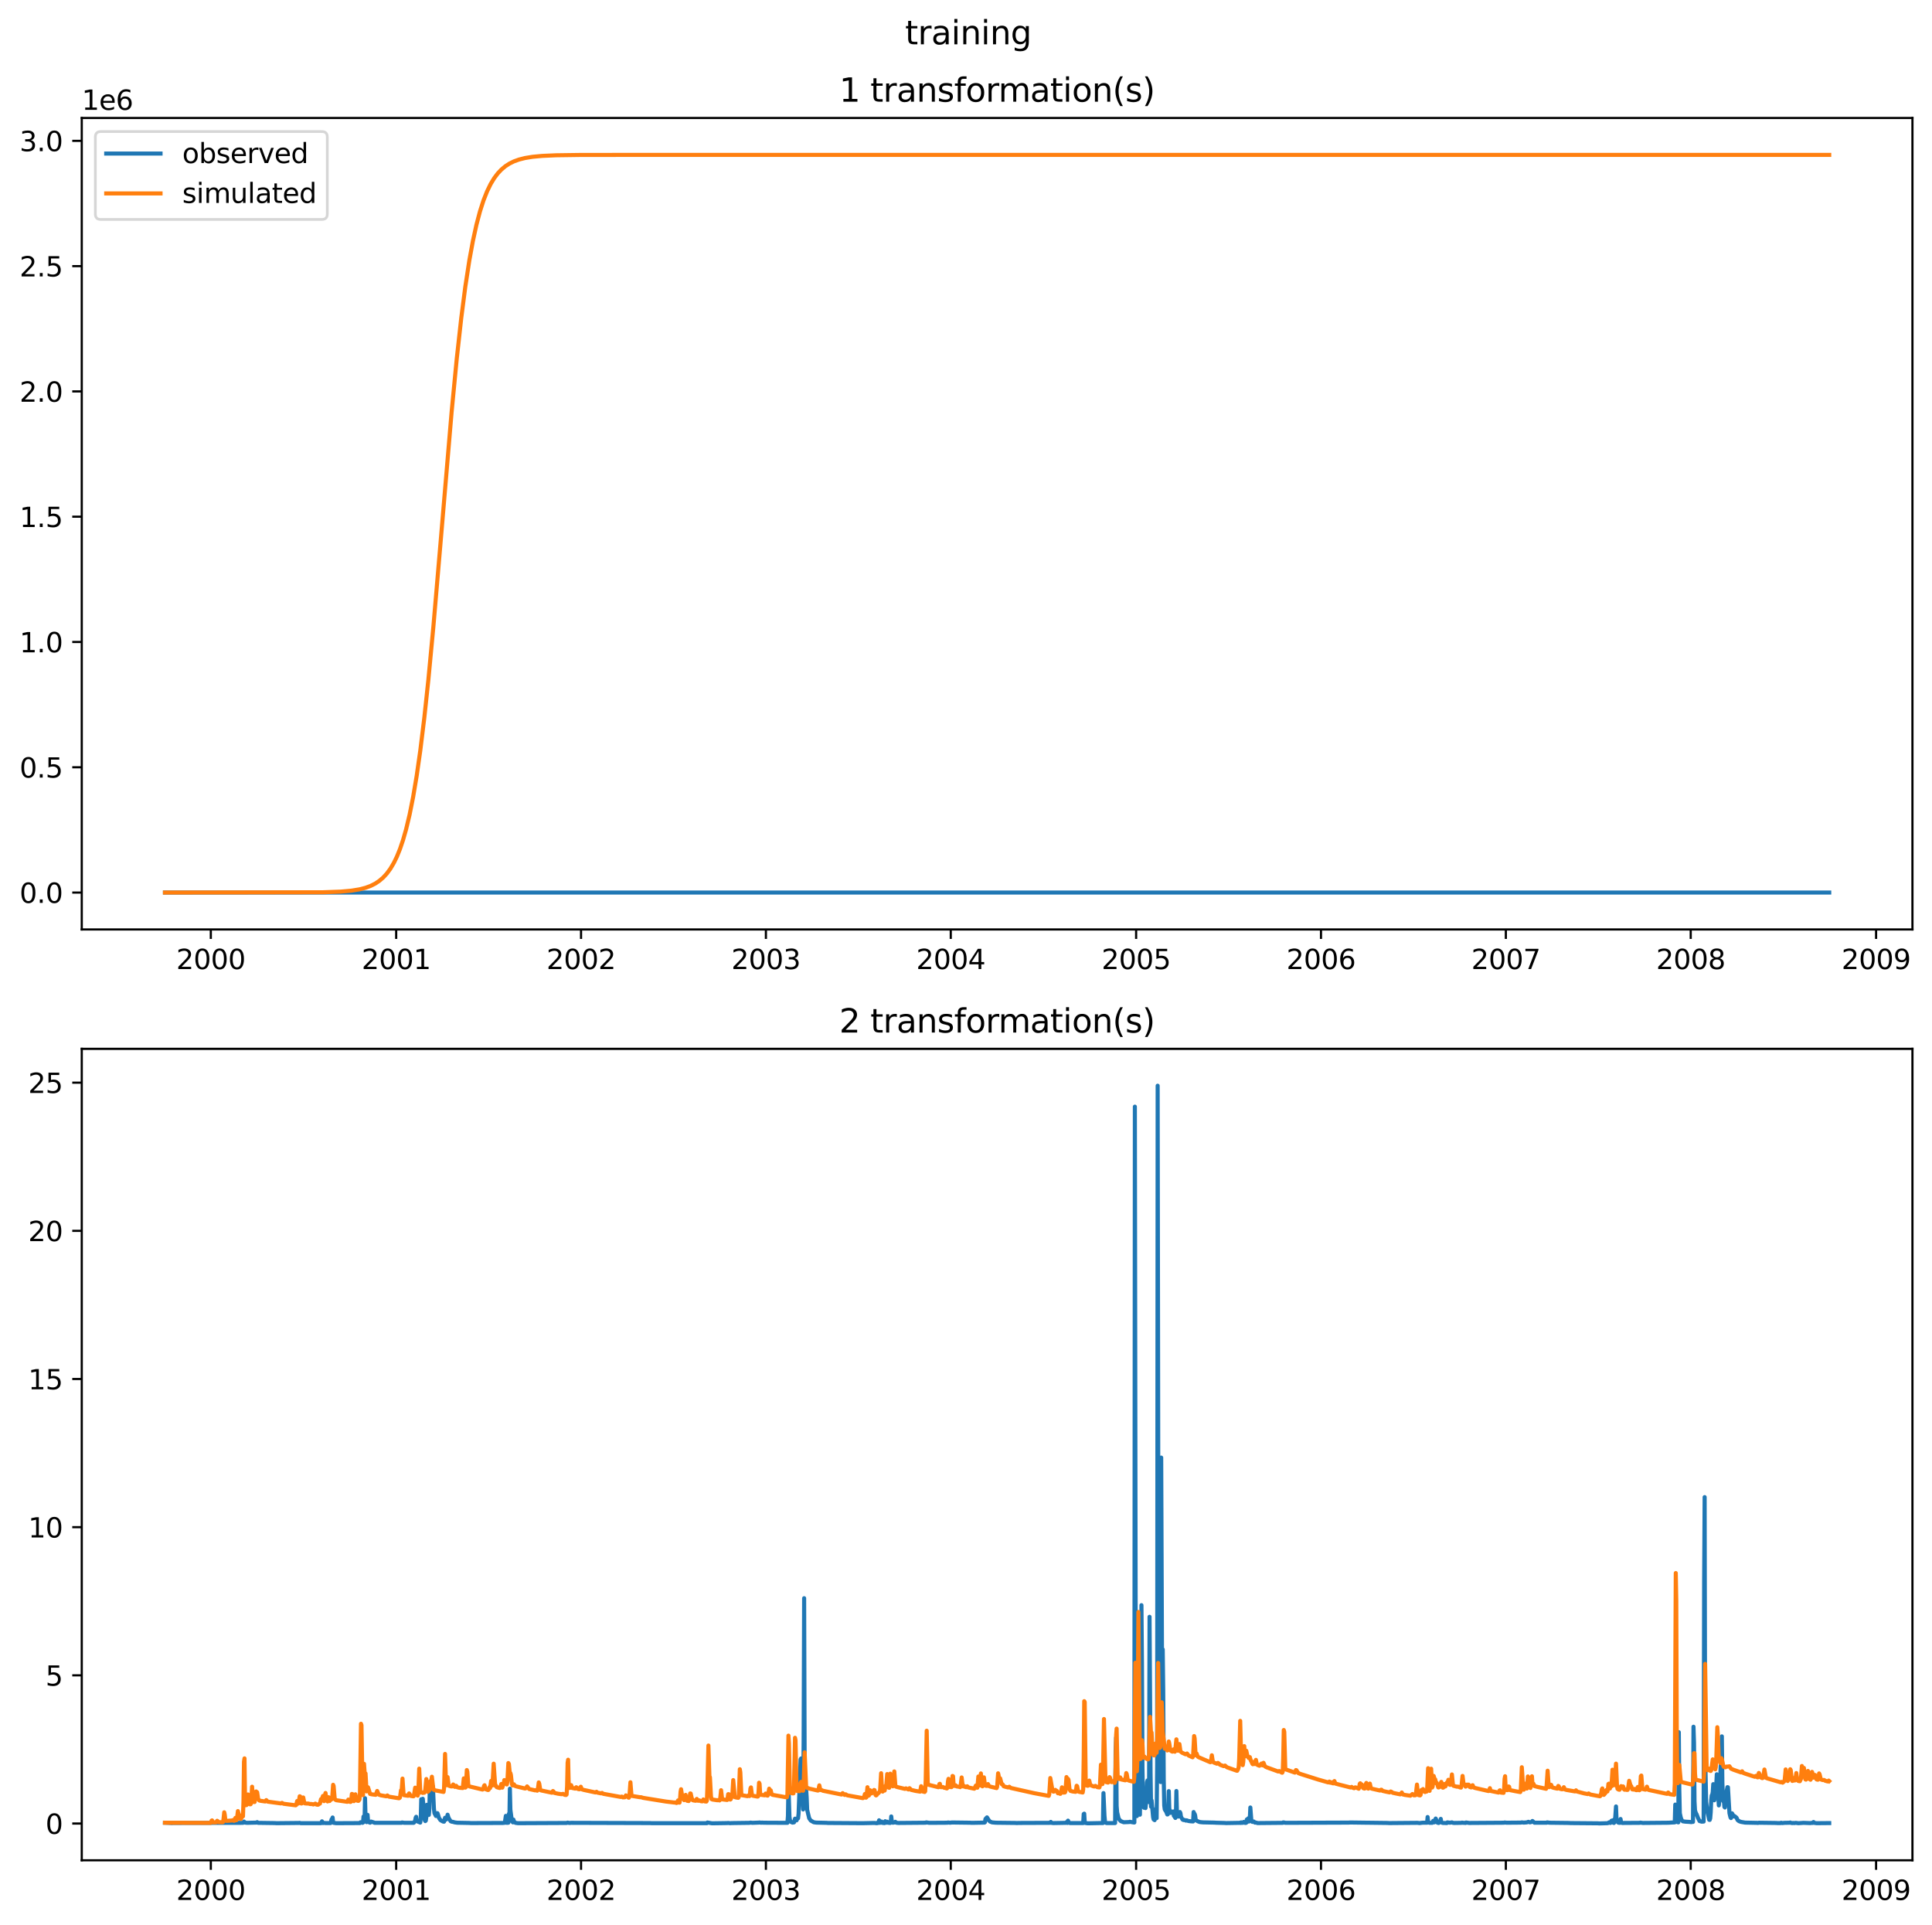 <?xml version="1.0" encoding="utf-8" standalone="no"?>
<!DOCTYPE svg PUBLIC "-//W3C//DTD SVG 1.1//EN"
  "http://www.w3.org/Graphics/SVG/1.1/DTD/svg11.dtd">
<svg xmlns:xlink="http://www.w3.org/1999/xlink" width="711.302pt" height="708.798pt" viewBox="0 0 711.302 708.798" xmlns="http://www.w3.org/2000/svg" version="1.1">
 <defs>
  <style type="text/css">*{stroke-linejoin: round; stroke-linecap: butt}</style>
 </defs>
 <g id="figure_1">
  <g id="patch_1">
   <path d="M 0 708.798 
L 711.302 708.798 
L 711.302 0 
L 0 0 
z
" style="fill: #ffffff"/>
  </g>
  <g id="axes_1">
   <g id="patch_2">
    <path d="M 30.103 342.2 
L 704.102 342.2 
L 704.102 43.44 
L 30.103 43.44 
z
" style="fill: #ffffff"/>
   </g>
   <g id="matplotlib.axis_1">
    <g id="xtick_1">
     <g id="line2d_1">
      <defs>
       <path id="me85ca30d82" d="M 0 0 
L 0 3.5 
" style="stroke: #000000; stroke-width: 0.8"/>
      </defs>
      <g>
       <use xlink:href="#me85ca30d82" x="77.615" y="342.2" style="stroke: #000000; stroke-width: 0.8"/>
      </g>
     </g>
     <g id="text_1">
      <!-- 2000 -->
      <g transform="translate(64.89 356.798) scale(0.1 -0.1)">
       <defs>
        <path id="DejaVuSans-32" d="M 1228 531 
L 3431 531 
L 3431 0 
L 469 0 
L 469 531 
Q 828 903 1448 1529 
Q 2069 2156 2228 2338 
Q 2531 2678 2651 2914 
Q 2772 3150 2772 3378 
Q 2772 3750 2511 3984 
Q 2250 4219 1831 4219 
Q 1534 4219 1204 4116 
Q 875 4013 500 3803 
L 500 4441 
Q 881 4594 1212 4672 
Q 1544 4750 1819 4750 
Q 2544 4750 2975 4387 
Q 3406 4025 3406 3419 
Q 3406 3131 3298 2873 
Q 3191 2616 2906 2266 
Q 2828 2175 2409 1742 
Q 1991 1309 1228 531 
z
" transform="scale(0.016)"/>
        <path id="DejaVuSans-30" d="M 2034 4250 
Q 1547 4250 1301 3770 
Q 1056 3291 1056 2328 
Q 1056 1369 1301 889 
Q 1547 409 2034 409 
Q 2525 409 2770 889 
Q 3016 1369 3016 2328 
Q 3016 3291 2770 3770 
Q 2525 4250 2034 4250 
z
M 2034 4750 
Q 2819 4750 3233 4129 
Q 3647 3509 3647 2328 
Q 3647 1150 3233 529 
Q 2819 -91 2034 -91 
Q 1250 -91 836 529 
Q 422 1150 422 2328 
Q 422 3509 836 4129 
Q 1250 4750 2034 4750 
z
" transform="scale(0.016)"/>
       </defs>
       <use xlink:href="#DejaVuSans-32"/>
       <use xlink:href="#DejaVuSans-30" x="63.623"/>
       <use xlink:href="#DejaVuSans-30" x="127.246"/>
       <use xlink:href="#DejaVuSans-30" x="190.869"/>
      </g>
     </g>
    </g>
    <g id="xtick_2">
     <g id="line2d_2">
      <g>
       <use xlink:href="#me85ca30d82" x="145.861" y="342.2" style="stroke: #000000; stroke-width: 0.8"/>
      </g>
     </g>
     <g id="text_2">
      <!-- 2001 -->
      <g transform="translate(133.136 356.798) scale(0.1 -0.1)">
       <defs>
        <path id="DejaVuSans-31" d="M 794 531 
L 1825 531 
L 1825 4091 
L 703 3866 
L 703 4441 
L 1819 4666 
L 2450 4666 
L 2450 531 
L 3481 531 
L 3481 0 
L 794 0 
L 794 531 
z
" transform="scale(0.016)"/>
       </defs>
       <use xlink:href="#DejaVuSans-32"/>
       <use xlink:href="#DejaVuSans-30" x="63.623"/>
       <use xlink:href="#DejaVuSans-30" x="127.246"/>
       <use xlink:href="#DejaVuSans-31" x="190.869"/>
      </g>
     </g>
    </g>
    <g id="xtick_3">
     <g id="line2d_3">
      <g>
       <use xlink:href="#me85ca30d82" x="213.921" y="342.2" style="stroke: #000000; stroke-width: 0.8"/>
      </g>
     </g>
     <g id="text_3">
      <!-- 2002 -->
      <g transform="translate(201.196 356.798) scale(0.1 -0.1)">
       <use xlink:href="#DejaVuSans-32"/>
       <use xlink:href="#DejaVuSans-30" x="63.623"/>
       <use xlink:href="#DejaVuSans-30" x="127.246"/>
       <use xlink:href="#DejaVuSans-32" x="190.869"/>
      </g>
     </g>
    </g>
    <g id="xtick_4">
     <g id="line2d_4">
      <g>
       <use xlink:href="#me85ca30d82" x="281.981" y="342.2" style="stroke: #000000; stroke-width: 0.8"/>
      </g>
     </g>
     <g id="text_4">
      <!-- 2003 -->
      <g transform="translate(269.256 356.798) scale(0.1 -0.1)">
       <defs>
        <path id="DejaVuSans-33" d="M 2597 2516 
Q 3050 2419 3304 2112 
Q 3559 1806 3559 1356 
Q 3559 666 3084 287 
Q 2609 -91 1734 -91 
Q 1441 -91 1130 -33 
Q 819 25 488 141 
L 488 750 
Q 750 597 1062 519 
Q 1375 441 1716 441 
Q 2309 441 2620 675 
Q 2931 909 2931 1356 
Q 2931 1769 2642 2001 
Q 2353 2234 1838 2234 
L 1294 2234 
L 1294 2753 
L 1863 2753 
Q 2328 2753 2575 2939 
Q 2822 3125 2822 3475 
Q 2822 3834 2567 4026 
Q 2313 4219 1838 4219 
Q 1578 4219 1281 4162 
Q 984 4106 628 3988 
L 628 4550 
Q 988 4650 1302 4700 
Q 1616 4750 1894 4750 
Q 2613 4750 3031 4423 
Q 3450 4097 3450 3541 
Q 3450 3153 3228 2886 
Q 3006 2619 2597 2516 
z
" transform="scale(0.016)"/>
       </defs>
       <use xlink:href="#DejaVuSans-32"/>
       <use xlink:href="#DejaVuSans-30" x="63.623"/>
       <use xlink:href="#DejaVuSans-30" x="127.246"/>
       <use xlink:href="#DejaVuSans-33" x="190.869"/>
      </g>
     </g>
    </g>
    <g id="xtick_5">
     <g id="line2d_5">
      <g>
       <use xlink:href="#me85ca30d82" x="350.041" y="342.2" style="stroke: #000000; stroke-width: 0.8"/>
      </g>
     </g>
     <g id="text_5">
      <!-- 2004 -->
      <g transform="translate(337.316 356.798) scale(0.1 -0.1)">
       <defs>
        <path id="DejaVuSans-34" d="M 2419 4116 
L 825 1625 
L 2419 1625 
L 2419 4116 
z
M 2253 4666 
L 3047 4666 
L 3047 1625 
L 3713 1625 
L 3713 1100 
L 3047 1100 
L 3047 0 
L 2419 0 
L 2419 1100 
L 313 1100 
L 313 1709 
L 2253 4666 
z
" transform="scale(0.016)"/>
       </defs>
       <use xlink:href="#DejaVuSans-32"/>
       <use xlink:href="#DejaVuSans-30" x="63.623"/>
       <use xlink:href="#DejaVuSans-30" x="127.246"/>
       <use xlink:href="#DejaVuSans-34" x="190.869"/>
      </g>
     </g>
    </g>
    <g id="xtick_6">
     <g id="line2d_6">
      <g>
       <use xlink:href="#me85ca30d82" x="418.287" y="342.2" style="stroke: #000000; stroke-width: 0.8"/>
      </g>
     </g>
     <g id="text_6">
      <!-- 2005 -->
      <g transform="translate(405.562 356.798) scale(0.1 -0.1)">
       <defs>
        <path id="DejaVuSans-35" d="M 691 4666 
L 3169 4666 
L 3169 4134 
L 1269 4134 
L 1269 2991 
Q 1406 3038 1543 3061 
Q 1681 3084 1819 3084 
Q 2600 3084 3056 2656 
Q 3513 2228 3513 1497 
Q 3513 744 3044 326 
Q 2575 -91 1722 -91 
Q 1428 -91 1123 -41 
Q 819 9 494 109 
L 494 744 
Q 775 591 1075 516 
Q 1375 441 1709 441 
Q 2250 441 2565 725 
Q 2881 1009 2881 1497 
Q 2881 1984 2565 2268 
Q 2250 2553 1709 2553 
Q 1456 2553 1204 2497 
Q 953 2441 691 2322 
L 691 4666 
z
" transform="scale(0.016)"/>
       </defs>
       <use xlink:href="#DejaVuSans-32"/>
       <use xlink:href="#DejaVuSans-30" x="63.623"/>
       <use xlink:href="#DejaVuSans-30" x="127.246"/>
       <use xlink:href="#DejaVuSans-35" x="190.869"/>
      </g>
     </g>
    </g>
    <g id="xtick_7">
     <g id="line2d_7">
      <g>
       <use xlink:href="#me85ca30d82" x="486.347" y="342.2" style="stroke: #000000; stroke-width: 0.8"/>
      </g>
     </g>
     <g id="text_7">
      <!-- 2006 -->
      <g transform="translate(473.622 356.798) scale(0.1 -0.1)">
       <defs>
        <path id="DejaVuSans-36" d="M 2113 2584 
Q 1688 2584 1439 2293 
Q 1191 2003 1191 1497 
Q 1191 994 1439 701 
Q 1688 409 2113 409 
Q 2538 409 2786 701 
Q 3034 994 3034 1497 
Q 3034 2003 2786 2293 
Q 2538 2584 2113 2584 
z
M 3366 4563 
L 3366 3988 
Q 3128 4100 2886 4159 
Q 2644 4219 2406 4219 
Q 1781 4219 1451 3797 
Q 1122 3375 1075 2522 
Q 1259 2794 1537 2939 
Q 1816 3084 2150 3084 
Q 2853 3084 3261 2657 
Q 3669 2231 3669 1497 
Q 3669 778 3244 343 
Q 2819 -91 2113 -91 
Q 1303 -91 875 529 
Q 447 1150 447 2328 
Q 447 3434 972 4092 
Q 1497 4750 2381 4750 
Q 2619 4750 2861 4703 
Q 3103 4656 3366 4563 
z
" transform="scale(0.016)"/>
       </defs>
       <use xlink:href="#DejaVuSans-32"/>
       <use xlink:href="#DejaVuSans-30" x="63.623"/>
       <use xlink:href="#DejaVuSans-30" x="127.246"/>
       <use xlink:href="#DejaVuSans-36" x="190.869"/>
      </g>
     </g>
    </g>
    <g id="xtick_8">
     <g id="line2d_8">
      <g>
       <use xlink:href="#me85ca30d82" x="554.407" y="342.2" style="stroke: #000000; stroke-width: 0.8"/>
      </g>
     </g>
     <g id="text_8">
      <!-- 2007 -->
      <g transform="translate(541.682 356.798) scale(0.1 -0.1)">
       <defs>
        <path id="DejaVuSans-37" d="M 525 4666 
L 3525 4666 
L 3525 4397 
L 1831 0 
L 1172 0 
L 2766 4134 
L 525 4134 
L 525 4666 
z
" transform="scale(0.016)"/>
       </defs>
       <use xlink:href="#DejaVuSans-32"/>
       <use xlink:href="#DejaVuSans-30" x="63.623"/>
       <use xlink:href="#DejaVuSans-30" x="127.246"/>
       <use xlink:href="#DejaVuSans-37" x="190.869"/>
      </g>
     </g>
    </g>
    <g id="xtick_9">
     <g id="line2d_9">
      <g>
       <use xlink:href="#me85ca30d82" x="622.467" y="342.2" style="stroke: #000000; stroke-width: 0.8"/>
      </g>
     </g>
     <g id="text_9">
      <!-- 2008 -->
      <g transform="translate(609.742 356.798) scale(0.1 -0.1)">
       <defs>
        <path id="DejaVuSans-38" d="M 2034 2216 
Q 1584 2216 1326 1975 
Q 1069 1734 1069 1313 
Q 1069 891 1326 650 
Q 1584 409 2034 409 
Q 2484 409 2743 651 
Q 3003 894 3003 1313 
Q 3003 1734 2745 1975 
Q 2488 2216 2034 2216 
z
M 1403 2484 
Q 997 2584 770 2862 
Q 544 3141 544 3541 
Q 544 4100 942 4425 
Q 1341 4750 2034 4750 
Q 2731 4750 3128 4425 
Q 3525 4100 3525 3541 
Q 3525 3141 3298 2862 
Q 3072 2584 2669 2484 
Q 3125 2378 3379 2068 
Q 3634 1759 3634 1313 
Q 3634 634 3220 271 
Q 2806 -91 2034 -91 
Q 1263 -91 848 271 
Q 434 634 434 1313 
Q 434 1759 690 2068 
Q 947 2378 1403 2484 
z
M 1172 3481 
Q 1172 3119 1398 2916 
Q 1625 2713 2034 2713 
Q 2441 2713 2670 2916 
Q 2900 3119 2900 3481 
Q 2900 3844 2670 4047 
Q 2441 4250 2034 4250 
Q 1625 4250 1398 4047 
Q 1172 3844 1172 3481 
z
" transform="scale(0.016)"/>
       </defs>
       <use xlink:href="#DejaVuSans-32"/>
       <use xlink:href="#DejaVuSans-30" x="63.623"/>
       <use xlink:href="#DejaVuSans-30" x="127.246"/>
       <use xlink:href="#DejaVuSans-38" x="190.869"/>
      </g>
     </g>
    </g>
    <g id="xtick_10">
     <g id="line2d_10">
      <g>
       <use xlink:href="#me85ca30d82" x="690.714" y="342.2" style="stroke: #000000; stroke-width: 0.8"/>
      </g>
     </g>
     <g id="text_10">
      <!-- 2009 -->
      <g transform="translate(677.989 356.798) scale(0.1 -0.1)">
       <defs>
        <path id="DejaVuSans-39" d="M 703 97 
L 703 672 
Q 941 559 1184 500 
Q 1428 441 1663 441 
Q 2288 441 2617 861 
Q 2947 1281 2994 2138 
Q 2813 1869 2534 1725 
Q 2256 1581 1919 1581 
Q 1219 1581 811 2004 
Q 403 2428 403 3163 
Q 403 3881 828 4315 
Q 1253 4750 1959 4750 
Q 2769 4750 3195 4129 
Q 3622 3509 3622 2328 
Q 3622 1225 3098 567 
Q 2575 -91 1691 -91 
Q 1453 -91 1209 -44 
Q 966 3 703 97 
z
M 1959 2075 
Q 2384 2075 2632 2365 
Q 2881 2656 2881 3163 
Q 2881 3666 2632 3958 
Q 2384 4250 1959 4250 
Q 1534 4250 1286 3958 
Q 1038 3666 1038 3163 
Q 1038 2656 1286 2365 
Q 1534 2075 1959 2075 
z
" transform="scale(0.016)"/>
       </defs>
       <use xlink:href="#DejaVuSans-32"/>
       <use xlink:href="#DejaVuSans-30" x="63.623"/>
       <use xlink:href="#DejaVuSans-30" x="127.246"/>
       <use xlink:href="#DejaVuSans-39" x="190.869"/>
      </g>
     </g>
    </g>
   </g>
   <g id="matplotlib.axis_2">
    <g id="ytick_1">
     <g id="line2d_11">
      <defs>
       <path id="m4bc5509c45" d="M 0 0 
L -3.5 0 
" style="stroke: #000000; stroke-width: 0.8"/>
      </defs>
      <g>
       <use xlink:href="#m4bc5509c45" x="30.103" y="328.62" style="stroke: #000000; stroke-width: 0.8"/>
      </g>
     </g>
     <g id="text_11">
      <!-- 0.0 -->
      <g transform="translate(7.2 332.419) scale(0.1 -0.1)">
       <defs>
        <path id="DejaVuSans-2e" d="M 684 794 
L 1344 794 
L 1344 0 
L 684 0 
L 684 794 
z
" transform="scale(0.016)"/>
       </defs>
       <use xlink:href="#DejaVuSans-30"/>
       <use xlink:href="#DejaVuSans-2e" x="63.623"/>
       <use xlink:href="#DejaVuSans-30" x="95.41"/>
      </g>
     </g>
    </g>
    <g id="ytick_2">
     <g id="line2d_12">
      <g>
       <use xlink:href="#m4bc5509c45" x="30.103" y="282.493" style="stroke: #000000; stroke-width: 0.8"/>
      </g>
     </g>
     <g id="text_12">
      <!-- 0.5 -->
      <g transform="translate(7.2 286.292) scale(0.1 -0.1)">
       <use xlink:href="#DejaVuSans-30"/>
       <use xlink:href="#DejaVuSans-2e" x="63.623"/>
       <use xlink:href="#DejaVuSans-35" x="95.41"/>
      </g>
     </g>
    </g>
    <g id="ytick_3">
     <g id="line2d_13">
      <g>
       <use xlink:href="#m4bc5509c45" x="30.103" y="236.365" style="stroke: #000000; stroke-width: 0.8"/>
      </g>
     </g>
     <g id="text_13">
      <!-- 1.0 -->
      <g transform="translate(7.2 240.164) scale(0.1 -0.1)">
       <use xlink:href="#DejaVuSans-31"/>
       <use xlink:href="#DejaVuSans-2e" x="63.623"/>
       <use xlink:href="#DejaVuSans-30" x="95.41"/>
      </g>
     </g>
    </g>
    <g id="ytick_4">
     <g id="line2d_14">
      <g>
       <use xlink:href="#m4bc5509c45" x="30.103" y="190.238" style="stroke: #000000; stroke-width: 0.8"/>
      </g>
     </g>
     <g id="text_14">
      <!-- 1.5 -->
      <g transform="translate(7.2 194.037) scale(0.1 -0.1)">
       <use xlink:href="#DejaVuSans-31"/>
       <use xlink:href="#DejaVuSans-2e" x="63.623"/>
       <use xlink:href="#DejaVuSans-35" x="95.41"/>
      </g>
     </g>
    </g>
    <g id="ytick_5">
     <g id="line2d_15">
      <g>
       <use xlink:href="#m4bc5509c45" x="30.103" y="144.11" style="stroke: #000000; stroke-width: 0.8"/>
      </g>
     </g>
     <g id="text_15">
      <!-- 2.0 -->
      <g transform="translate(7.2 147.909) scale(0.1 -0.1)">
       <use xlink:href="#DejaVuSans-32"/>
       <use xlink:href="#DejaVuSans-2e" x="63.623"/>
       <use xlink:href="#DejaVuSans-30" x="95.41"/>
      </g>
     </g>
    </g>
    <g id="ytick_6">
     <g id="line2d_16">
      <g>
       <use xlink:href="#m4bc5509c45" x="30.103" y="97.983" style="stroke: #000000; stroke-width: 0.8"/>
      </g>
     </g>
     <g id="text_16">
      <!-- 2.5 -->
      <g transform="translate(7.2 101.782) scale(0.1 -0.1)">
       <use xlink:href="#DejaVuSans-32"/>
       <use xlink:href="#DejaVuSans-2e" x="63.623"/>
       <use xlink:href="#DejaVuSans-35" x="95.41"/>
      </g>
     </g>
    </g>
    <g id="ytick_7">
     <g id="line2d_17">
      <g>
       <use xlink:href="#m4bc5509c45" x="30.103" y="51.855" style="stroke: #000000; stroke-width: 0.8"/>
      </g>
     </g>
     <g id="text_17">
      <!-- 3.0 -->
      <g transform="translate(7.2 55.654) scale(0.1 -0.1)">
       <use xlink:href="#DejaVuSans-33"/>
       <use xlink:href="#DejaVuSans-2e" x="63.623"/>
       <use xlink:href="#DejaVuSans-30" x="95.41"/>
      </g>
     </g>
    </g>
    <g id="text_18">
     <!-- 1e6 -->
     <g transform="translate(30.103 40.44) scale(0.1 -0.1)">
      <defs>
       <path id="DejaVuSans-65" d="M 3597 1894 
L 3597 1613 
L 953 1613 
Q 991 1019 1311 708 
Q 1631 397 2203 397 
Q 2534 397 2845 478 
Q 3156 559 3463 722 
L 3463 178 
Q 3153 47 2828 -22 
Q 2503 -91 2169 -91 
Q 1331 -91 842 396 
Q 353 884 353 1716 
Q 353 2575 817 3079 
Q 1281 3584 2069 3584 
Q 2775 3584 3186 3129 
Q 3597 2675 3597 1894 
z
M 3022 2063 
Q 3016 2534 2758 2815 
Q 2500 3097 2075 3097 
Q 1594 3097 1305 2825 
Q 1016 2553 972 2059 
L 3022 2063 
z
" transform="scale(0.016)"/>
      </defs>
      <use xlink:href="#DejaVuSans-31"/>
      <use xlink:href="#DejaVuSans-65" x="63.623"/>
      <use xlink:href="#DejaVuSans-36" x="125.146"/>
     </g>
    </g>
   </g>
   <g id="line2d_18">
    <path d="M 60.739 328.62 
L 673.466 328.62 
L 673.466 328.62 
" clip-path="url(#pb7d98d9ff7)" style="fill: none; stroke: #1f77b4; stroke-width: 1.5; stroke-linecap: square"/>
   </g>
   <g id="line2d_19">
    <path d="M 60.739 328.62 
L 118.917 328.512 
L 125.443 328.274 
L 129.359 327.924 
L 132.342 327.437 
L 134.58 326.86 
L 136.445 326.171 
L 138.123 325.326 
L 139.614 324.337 
L 141.106 323.057 
L 142.411 321.635 
L 143.717 319.861 
L 145.022 317.655 
L 146.141 315.349 
L 147.26 312.588 
L 148.378 309.296 
L 149.497 305.389 
L 150.802 299.937 
L 152.108 293.387 
L 153.413 285.605 
L 154.718 276.484 
L 156.21 264.339 
L 157.702 250.375 
L 159.566 230.62 
L 161.99 202.243 
L 166.279 151.609 
L 168.144 132.244 
L 169.822 117.075 
L 171.314 105.542 
L 172.805 95.818 
L 174.111 88.694 
L 175.416 82.733 
L 176.721 77.797 
L 178.026 73.744 
L 179.332 70.44 
L 180.637 67.76 
L 181.942 65.598 
L 183.247 63.86 
L 184.553 62.467 
L 186.044 61.213 
L 187.536 60.245 
L 189.214 59.417 
L 191.079 58.743 
L 193.317 58.178 
L 196.114 57.724 
L 199.656 57.395 
L 204.691 57.173 
L 213.268 57.054 
L 237.882 57.021 
L 673.466 57.021 
L 673.466 57.021 
" clip-path="url(#pb7d98d9ff7)" style="fill: none; stroke: #ff7f0e; stroke-width: 1.5; stroke-linecap: square"/>
   </g>
   <g id="patch_3">
    <path d="M 30.103 342.2 
L 30.103 43.44 
" style="fill: none; stroke: #000000; stroke-width: 0.8; stroke-linejoin: miter; stroke-linecap: square"/>
   </g>
   <g id="patch_4">
    <path d="M 704.102 342.2 
L 704.102 43.44 
" style="fill: none; stroke: #000000; stroke-width: 0.8; stroke-linejoin: miter; stroke-linecap: square"/>
   </g>
   <g id="patch_5">
    <path d="M 30.103 342.2 
L 704.102 342.2 
" style="fill: none; stroke: #000000; stroke-width: 0.8; stroke-linejoin: miter; stroke-linecap: square"/>
   </g>
   <g id="patch_6">
    <path d="M 30.103 43.44 
L 704.102 43.44 
" style="fill: none; stroke: #000000; stroke-width: 0.8; stroke-linejoin: miter; stroke-linecap: square"/>
   </g>
   <g id="text_19">
    <!-- 1 transformation(s) -->
    <g transform="translate(308.988 37.44) scale(0.12 -0.12)">
     <defs>
      <path id="DejaVuSans-20" transform="scale(0.016)"/>
      <path id="DejaVuSans-74" d="M 1172 4494 
L 1172 3500 
L 2356 3500 
L 2356 3053 
L 1172 3053 
L 1172 1153 
Q 1172 725 1289 603 
Q 1406 481 1766 481 
L 2356 481 
L 2356 0 
L 1766 0 
Q 1100 0 847 248 
Q 594 497 594 1153 
L 594 3053 
L 172 3053 
L 172 3500 
L 594 3500 
L 594 4494 
L 1172 4494 
z
" transform="scale(0.016)"/>
      <path id="DejaVuSans-72" d="M 2631 2963 
Q 2534 3019 2420 3045 
Q 2306 3072 2169 3072 
Q 1681 3072 1420 2755 
Q 1159 2438 1159 1844 
L 1159 0 
L 581 0 
L 581 3500 
L 1159 3500 
L 1159 2956 
Q 1341 3275 1631 3429 
Q 1922 3584 2338 3584 
Q 2397 3584 2469 3576 
Q 2541 3569 2628 3553 
L 2631 2963 
z
" transform="scale(0.016)"/>
      <path id="DejaVuSans-61" d="M 2194 1759 
Q 1497 1759 1228 1600 
Q 959 1441 959 1056 
Q 959 750 1161 570 
Q 1363 391 1709 391 
Q 2188 391 2477 730 
Q 2766 1069 2766 1631 
L 2766 1759 
L 2194 1759 
z
M 3341 1997 
L 3341 0 
L 2766 0 
L 2766 531 
Q 2569 213 2275 61 
Q 1981 -91 1556 -91 
Q 1019 -91 701 211 
Q 384 513 384 1019 
Q 384 1609 779 1909 
Q 1175 2209 1959 2209 
L 2766 2209 
L 2766 2266 
Q 2766 2663 2505 2880 
Q 2244 3097 1772 3097 
Q 1472 3097 1187 3025 
Q 903 2953 641 2809 
L 641 3341 
Q 956 3463 1253 3523 
Q 1550 3584 1831 3584 
Q 2591 3584 2966 3190 
Q 3341 2797 3341 1997 
z
" transform="scale(0.016)"/>
      <path id="DejaVuSans-6e" d="M 3513 2113 
L 3513 0 
L 2938 0 
L 2938 2094 
Q 2938 2591 2744 2837 
Q 2550 3084 2163 3084 
Q 1697 3084 1428 2787 
Q 1159 2491 1159 1978 
L 1159 0 
L 581 0 
L 581 3500 
L 1159 3500 
L 1159 2956 
Q 1366 3272 1645 3428 
Q 1925 3584 2291 3584 
Q 2894 3584 3203 3211 
Q 3513 2838 3513 2113 
z
" transform="scale(0.016)"/>
      <path id="DejaVuSans-73" d="M 2834 3397 
L 2834 2853 
Q 2591 2978 2328 3040 
Q 2066 3103 1784 3103 
Q 1356 3103 1142 2972 
Q 928 2841 928 2578 
Q 928 2378 1081 2264 
Q 1234 2150 1697 2047 
L 1894 2003 
Q 2506 1872 2764 1633 
Q 3022 1394 3022 966 
Q 3022 478 2636 193 
Q 2250 -91 1575 -91 
Q 1294 -91 989 -36 
Q 684 19 347 128 
L 347 722 
Q 666 556 975 473 
Q 1284 391 1588 391 
Q 1994 391 2212 530 
Q 2431 669 2431 922 
Q 2431 1156 2273 1281 
Q 2116 1406 1581 1522 
L 1381 1569 
Q 847 1681 609 1914 
Q 372 2147 372 2553 
Q 372 3047 722 3315 
Q 1072 3584 1716 3584 
Q 2034 3584 2315 3537 
Q 2597 3491 2834 3397 
z
" transform="scale(0.016)"/>
      <path id="DejaVuSans-66" d="M 2375 4863 
L 2375 4384 
L 1825 4384 
Q 1516 4384 1395 4259 
Q 1275 4134 1275 3809 
L 1275 3500 
L 2222 3500 
L 2222 3053 
L 1275 3053 
L 1275 0 
L 697 0 
L 697 3053 
L 147 3053 
L 147 3500 
L 697 3500 
L 697 3744 
Q 697 4328 969 4595 
Q 1241 4863 1831 4863 
L 2375 4863 
z
" transform="scale(0.016)"/>
      <path id="DejaVuSans-6f" d="M 1959 3097 
Q 1497 3097 1228 2736 
Q 959 2375 959 1747 
Q 959 1119 1226 758 
Q 1494 397 1959 397 
Q 2419 397 2687 759 
Q 2956 1122 2956 1747 
Q 2956 2369 2687 2733 
Q 2419 3097 1959 3097 
z
M 1959 3584 
Q 2709 3584 3137 3096 
Q 3566 2609 3566 1747 
Q 3566 888 3137 398 
Q 2709 -91 1959 -91 
Q 1206 -91 779 398 
Q 353 888 353 1747 
Q 353 2609 779 3096 
Q 1206 3584 1959 3584 
z
" transform="scale(0.016)"/>
      <path id="DejaVuSans-6d" d="M 3328 2828 
Q 3544 3216 3844 3400 
Q 4144 3584 4550 3584 
Q 5097 3584 5394 3201 
Q 5691 2819 5691 2113 
L 5691 0 
L 5113 0 
L 5113 2094 
Q 5113 2597 4934 2840 
Q 4756 3084 4391 3084 
Q 3944 3084 3684 2787 
Q 3425 2491 3425 1978 
L 3425 0 
L 2847 0 
L 2847 2094 
Q 2847 2600 2669 2842 
Q 2491 3084 2119 3084 
Q 1678 3084 1418 2786 
Q 1159 2488 1159 1978 
L 1159 0 
L 581 0 
L 581 3500 
L 1159 3500 
L 1159 2956 
Q 1356 3278 1631 3431 
Q 1906 3584 2284 3584 
Q 2666 3584 2933 3390 
Q 3200 3197 3328 2828 
z
" transform="scale(0.016)"/>
      <path id="DejaVuSans-69" d="M 603 3500 
L 1178 3500 
L 1178 0 
L 603 0 
L 603 3500 
z
M 603 4863 
L 1178 4863 
L 1178 4134 
L 603 4134 
L 603 4863 
z
" transform="scale(0.016)"/>
      <path id="DejaVuSans-28" d="M 1984 4856 
Q 1566 4138 1362 3434 
Q 1159 2731 1159 2009 
Q 1159 1288 1364 580 
Q 1569 -128 1984 -844 
L 1484 -844 
Q 1016 -109 783 600 
Q 550 1309 550 2009 
Q 550 2706 781 3412 
Q 1013 4119 1484 4856 
L 1984 4856 
z
" transform="scale(0.016)"/>
      <path id="DejaVuSans-29" d="M 513 4856 
L 1013 4856 
Q 1481 4119 1714 3412 
Q 1947 2706 1947 2009 
Q 1947 1309 1714 600 
Q 1481 -109 1013 -844 
L 513 -844 
Q 928 -128 1133 580 
Q 1338 1288 1338 2009 
Q 1338 2731 1133 3434 
Q 928 4138 513 4856 
z
" transform="scale(0.016)"/>
     </defs>
     <use xlink:href="#DejaVuSans-31"/>
     <use xlink:href="#DejaVuSans-20" x="63.623"/>
     <use xlink:href="#DejaVuSans-74" x="95.41"/>
     <use xlink:href="#DejaVuSans-72" x="134.619"/>
     <use xlink:href="#DejaVuSans-61" x="175.732"/>
     <use xlink:href="#DejaVuSans-6e" x="237.012"/>
     <use xlink:href="#DejaVuSans-73" x="300.391"/>
     <use xlink:href="#DejaVuSans-66" x="352.49"/>
     <use xlink:href="#DejaVuSans-6f" x="387.695"/>
     <use xlink:href="#DejaVuSans-72" x="448.877"/>
     <use xlink:href="#DejaVuSans-6d" x="488.24"/>
     <use xlink:href="#DejaVuSans-61" x="585.652"/>
     <use xlink:href="#DejaVuSans-74" x="646.932"/>
     <use xlink:href="#DejaVuSans-69" x="686.141"/>
     <use xlink:href="#DejaVuSans-6f" x="713.924"/>
     <use xlink:href="#DejaVuSans-6e" x="775.105"/>
     <use xlink:href="#DejaVuSans-28" x="838.484"/>
     <use xlink:href="#DejaVuSans-73" x="877.498"/>
     <use xlink:href="#DejaVuSans-29" x="929.598"/>
    </g>
   </g>
   <g id="legend_1">
    <g id="patch_7">
     <path d="M 37.103 80.796 
L 118.497 80.796 
Q 120.497 80.796 120.497 78.796 
L 120.497 50.44 
Q 120.497 48.44 118.497 48.44 
L 37.103 48.44 
Q 35.103 48.44 35.103 50.44 
L 35.103 78.796 
Q 35.103 80.796 37.103 80.796 
z
" style="fill: #ffffff; opacity: 0.8; stroke: #cccccc; stroke-linejoin: miter"/>
    </g>
    <g id="line2d_20">
     <path d="M 39.103 56.538 
L 49.103 56.538 
L 59.103 56.538 
" style="fill: none; stroke: #1f77b4; stroke-width: 1.5; stroke-linecap: square"/>
    </g>
    <g id="text_20">
     <!-- observed -->
     <g transform="translate(67.103 60.038) scale(0.1 -0.1)">
      <defs>
       <path id="DejaVuSans-62" d="M 3116 1747 
Q 3116 2381 2855 2742 
Q 2594 3103 2138 3103 
Q 1681 3103 1420 2742 
Q 1159 2381 1159 1747 
Q 1159 1113 1420 752 
Q 1681 391 2138 391 
Q 2594 391 2855 752 
Q 3116 1113 3116 1747 
z
M 1159 2969 
Q 1341 3281 1617 3432 
Q 1894 3584 2278 3584 
Q 2916 3584 3314 3078 
Q 3713 2572 3713 1747 
Q 3713 922 3314 415 
Q 2916 -91 2278 -91 
Q 1894 -91 1617 61 
Q 1341 213 1159 525 
L 1159 0 
L 581 0 
L 581 4863 
L 1159 4863 
L 1159 2969 
z
" transform="scale(0.016)"/>
       <path id="DejaVuSans-76" d="M 191 3500 
L 800 3500 
L 1894 563 
L 2988 3500 
L 3597 3500 
L 2284 0 
L 1503 0 
L 191 3500 
z
" transform="scale(0.016)"/>
       <path id="DejaVuSans-64" d="M 2906 2969 
L 2906 4863 
L 3481 4863 
L 3481 0 
L 2906 0 
L 2906 525 
Q 2725 213 2448 61 
Q 2172 -91 1784 -91 
Q 1150 -91 751 415 
Q 353 922 353 1747 
Q 353 2572 751 3078 
Q 1150 3584 1784 3584 
Q 2172 3584 2448 3432 
Q 2725 3281 2906 2969 
z
M 947 1747 
Q 947 1113 1208 752 
Q 1469 391 1925 391 
Q 2381 391 2643 752 
Q 2906 1113 2906 1747 
Q 2906 2381 2643 2742 
Q 2381 3103 1925 3103 
Q 1469 3103 1208 2742 
Q 947 2381 947 1747 
z
" transform="scale(0.016)"/>
      </defs>
      <use xlink:href="#DejaVuSans-6f"/>
      <use xlink:href="#DejaVuSans-62" x="61.182"/>
      <use xlink:href="#DejaVuSans-73" x="124.658"/>
      <use xlink:href="#DejaVuSans-65" x="176.758"/>
      <use xlink:href="#DejaVuSans-72" x="238.281"/>
      <use xlink:href="#DejaVuSans-76" x="279.395"/>
      <use xlink:href="#DejaVuSans-65" x="338.574"/>
      <use xlink:href="#DejaVuSans-64" x="400.098"/>
     </g>
    </g>
    <g id="line2d_21">
     <path d="M 39.103 71.217 
L 49.103 71.217 
L 59.103 71.217 
" style="fill: none; stroke: #ff7f0e; stroke-width: 1.5; stroke-linecap: square"/>
    </g>
    <g id="text_21">
     <!-- simulated -->
     <g transform="translate(67.103 74.717) scale(0.1 -0.1)">
      <defs>
       <path id="DejaVuSans-75" d="M 544 1381 
L 544 3500 
L 1119 3500 
L 1119 1403 
Q 1119 906 1312 657 
Q 1506 409 1894 409 
Q 2359 409 2629 706 
Q 2900 1003 2900 1516 
L 2900 3500 
L 3475 3500 
L 3475 0 
L 2900 0 
L 2900 538 
Q 2691 219 2414 64 
Q 2138 -91 1772 -91 
Q 1169 -91 856 284 
Q 544 659 544 1381 
z
M 1991 3584 
L 1991 3584 
z
" transform="scale(0.016)"/>
       <path id="DejaVuSans-6c" d="M 603 4863 
L 1178 4863 
L 1178 0 
L 603 0 
L 603 4863 
z
" transform="scale(0.016)"/>
      </defs>
      <use xlink:href="#DejaVuSans-73"/>
      <use xlink:href="#DejaVuSans-69" x="52.1"/>
      <use xlink:href="#DejaVuSans-6d" x="79.883"/>
      <use xlink:href="#DejaVuSans-75" x="177.295"/>
      <use xlink:href="#DejaVuSans-6c" x="240.674"/>
      <use xlink:href="#DejaVuSans-61" x="268.457"/>
      <use xlink:href="#DejaVuSans-74" x="329.736"/>
      <use xlink:href="#DejaVuSans-65" x="368.945"/>
      <use xlink:href="#DejaVuSans-64" x="430.469"/>
     </g>
    </g>
   </g>
  </g>
  <g id="axes_2">
   <g id="patch_8">
    <path d="M 30.103 684.92 
L 704.102 684.92 
L 704.102 386.16 
L 30.103 386.16 
z
" style="fill: #ffffff"/>
   </g>
   <g id="matplotlib.axis_3">
    <g id="xtick_11">
     <g id="line2d_22">
      <g>
       <use xlink:href="#me85ca30d82" x="77.615" y="684.92" style="stroke: #000000; stroke-width: 0.8"/>
      </g>
     </g>
     <g id="text_22">
      <!-- 2000 -->
      <g transform="translate(64.89 699.518) scale(0.1 -0.1)">
       <use xlink:href="#DejaVuSans-32"/>
       <use xlink:href="#DejaVuSans-30" x="63.623"/>
       <use xlink:href="#DejaVuSans-30" x="127.246"/>
       <use xlink:href="#DejaVuSans-30" x="190.869"/>
      </g>
     </g>
    </g>
    <g id="xtick_12">
     <g id="line2d_23">
      <g>
       <use xlink:href="#me85ca30d82" x="145.861" y="684.92" style="stroke: #000000; stroke-width: 0.8"/>
      </g>
     </g>
     <g id="text_23">
      <!-- 2001 -->
      <g transform="translate(133.136 699.518) scale(0.1 -0.1)">
       <use xlink:href="#DejaVuSans-32"/>
       <use xlink:href="#DejaVuSans-30" x="63.623"/>
       <use xlink:href="#DejaVuSans-30" x="127.246"/>
       <use xlink:href="#DejaVuSans-31" x="190.869"/>
      </g>
     </g>
    </g>
    <g id="xtick_13">
     <g id="line2d_24">
      <g>
       <use xlink:href="#me85ca30d82" x="213.921" y="684.92" style="stroke: #000000; stroke-width: 0.8"/>
      </g>
     </g>
     <g id="text_24">
      <!-- 2002 -->
      <g transform="translate(201.196 699.518) scale(0.1 -0.1)">
       <use xlink:href="#DejaVuSans-32"/>
       <use xlink:href="#DejaVuSans-30" x="63.623"/>
       <use xlink:href="#DejaVuSans-30" x="127.246"/>
       <use xlink:href="#DejaVuSans-32" x="190.869"/>
      </g>
     </g>
    </g>
    <g id="xtick_14">
     <g id="line2d_25">
      <g>
       <use xlink:href="#me85ca30d82" x="281.981" y="684.92" style="stroke: #000000; stroke-width: 0.8"/>
      </g>
     </g>
     <g id="text_25">
      <!-- 2003 -->
      <g transform="translate(269.256 699.518) scale(0.1 -0.1)">
       <use xlink:href="#DejaVuSans-32"/>
       <use xlink:href="#DejaVuSans-30" x="63.623"/>
       <use xlink:href="#DejaVuSans-30" x="127.246"/>
       <use xlink:href="#DejaVuSans-33" x="190.869"/>
      </g>
     </g>
    </g>
    <g id="xtick_15">
     <g id="line2d_26">
      <g>
       <use xlink:href="#me85ca30d82" x="350.041" y="684.92" style="stroke: #000000; stroke-width: 0.8"/>
      </g>
     </g>
     <g id="text_26">
      <!-- 2004 -->
      <g transform="translate(337.316 699.518) scale(0.1 -0.1)">
       <use xlink:href="#DejaVuSans-32"/>
       <use xlink:href="#DejaVuSans-30" x="63.623"/>
       <use xlink:href="#DejaVuSans-30" x="127.246"/>
       <use xlink:href="#DejaVuSans-34" x="190.869"/>
      </g>
     </g>
    </g>
    <g id="xtick_16">
     <g id="line2d_27">
      <g>
       <use xlink:href="#me85ca30d82" x="418.287" y="684.92" style="stroke: #000000; stroke-width: 0.8"/>
      </g>
     </g>
     <g id="text_27">
      <!-- 2005 -->
      <g transform="translate(405.562 699.518) scale(0.1 -0.1)">
       <use xlink:href="#DejaVuSans-32"/>
       <use xlink:href="#DejaVuSans-30" x="63.623"/>
       <use xlink:href="#DejaVuSans-30" x="127.246"/>
       <use xlink:href="#DejaVuSans-35" x="190.869"/>
      </g>
     </g>
    </g>
    <g id="xtick_17">
     <g id="line2d_28">
      <g>
       <use xlink:href="#me85ca30d82" x="486.347" y="684.92" style="stroke: #000000; stroke-width: 0.8"/>
      </g>
     </g>
     <g id="text_28">
      <!-- 2006 -->
      <g transform="translate(473.622 699.518) scale(0.1 -0.1)">
       <use xlink:href="#DejaVuSans-32"/>
       <use xlink:href="#DejaVuSans-30" x="63.623"/>
       <use xlink:href="#DejaVuSans-30" x="127.246"/>
       <use xlink:href="#DejaVuSans-36" x="190.869"/>
      </g>
     </g>
    </g>
    <g id="xtick_18">
     <g id="line2d_29">
      <g>
       <use xlink:href="#me85ca30d82" x="554.407" y="684.92" style="stroke: #000000; stroke-width: 0.8"/>
      </g>
     </g>
     <g id="text_29">
      <!-- 2007 -->
      <g transform="translate(541.682 699.518) scale(0.1 -0.1)">
       <use xlink:href="#DejaVuSans-32"/>
       <use xlink:href="#DejaVuSans-30" x="63.623"/>
       <use xlink:href="#DejaVuSans-30" x="127.246"/>
       <use xlink:href="#DejaVuSans-37" x="190.869"/>
      </g>
     </g>
    </g>
    <g id="xtick_19">
     <g id="line2d_30">
      <g>
       <use xlink:href="#me85ca30d82" x="622.467" y="684.92" style="stroke: #000000; stroke-width: 0.8"/>
      </g>
     </g>
     <g id="text_30">
      <!-- 2008 -->
      <g transform="translate(609.742 699.518) scale(0.1 -0.1)">
       <use xlink:href="#DejaVuSans-32"/>
       <use xlink:href="#DejaVuSans-30" x="63.623"/>
       <use xlink:href="#DejaVuSans-30" x="127.246"/>
       <use xlink:href="#DejaVuSans-38" x="190.869"/>
      </g>
     </g>
    </g>
    <g id="xtick_20">
     <g id="line2d_31">
      <g>
       <use xlink:href="#me85ca30d82" x="690.714" y="684.92" style="stroke: #000000; stroke-width: 0.8"/>
      </g>
     </g>
     <g id="text_31">
      <!-- 2009 -->
      <g transform="translate(677.989 699.518) scale(0.1 -0.1)">
       <use xlink:href="#DejaVuSans-32"/>
       <use xlink:href="#DejaVuSans-30" x="63.623"/>
       <use xlink:href="#DejaVuSans-30" x="127.246"/>
       <use xlink:href="#DejaVuSans-39" x="190.869"/>
      </g>
     </g>
    </g>
   </g>
   <g id="matplotlib.axis_4">
    <g id="ytick_8">
     <g id="line2d_32">
      <g>
       <use xlink:href="#m4bc5509c45" x="30.103" y="671.384" style="stroke: #000000; stroke-width: 0.8"/>
      </g>
     </g>
     <g id="text_32">
      <!-- 0 -->
      <g transform="translate(16.741 675.183) scale(0.1 -0.1)">
       <use xlink:href="#DejaVuSans-30"/>
      </g>
     </g>
    </g>
    <g id="ytick_9">
     <g id="line2d_33">
      <g>
       <use xlink:href="#m4bc5509c45" x="30.103" y="616.829" style="stroke: #000000; stroke-width: 0.8"/>
      </g>
     </g>
     <g id="text_33">
      <!-- 5 -->
      <g transform="translate(16.741 620.628) scale(0.1 -0.1)">
       <use xlink:href="#DejaVuSans-35"/>
      </g>
     </g>
    </g>
    <g id="ytick_10">
     <g id="line2d_34">
      <g>
       <use xlink:href="#m4bc5509c45" x="30.103" y="562.274" style="stroke: #000000; stroke-width: 0.8"/>
      </g>
     </g>
     <g id="text_34">
      <!-- 10 -->
      <g transform="translate(10.378 566.073) scale(0.1 -0.1)">
       <use xlink:href="#DejaVuSans-31"/>
       <use xlink:href="#DejaVuSans-30" x="63.623"/>
      </g>
     </g>
    </g>
    <g id="ytick_11">
     <g id="line2d_35">
      <g>
       <use xlink:href="#m4bc5509c45" x="30.103" y="507.719" style="stroke: #000000; stroke-width: 0.8"/>
      </g>
     </g>
     <g id="text_35">
      <!-- 15 -->
      <g transform="translate(10.378 511.518) scale(0.1 -0.1)">
       <use xlink:href="#DejaVuSans-31"/>
       <use xlink:href="#DejaVuSans-35" x="63.623"/>
      </g>
     </g>
    </g>
    <g id="ytick_12">
     <g id="line2d_36">
      <g>
       <use xlink:href="#m4bc5509c45" x="30.103" y="453.164" style="stroke: #000000; stroke-width: 0.8"/>
      </g>
     </g>
     <g id="text_36">
      <!-- 20 -->
      <g transform="translate(10.378 456.963) scale(0.1 -0.1)">
       <use xlink:href="#DejaVuSans-32"/>
       <use xlink:href="#DejaVuSans-30" x="63.623"/>
      </g>
     </g>
    </g>
    <g id="ytick_13">
     <g id="line2d_37">
      <g>
       <use xlink:href="#m4bc5509c45" x="30.103" y="398.609" style="stroke: #000000; stroke-width: 0.8"/>
      </g>
     </g>
     <g id="text_37">
      <!-- 25 -->
      <g transform="translate(10.378 402.408) scale(0.1 -0.1)">
       <use xlink:href="#DejaVuSans-32"/>
       <use xlink:href="#DejaVuSans-35" x="63.623"/>
      </g>
     </g>
    </g>
   </g>
   <g id="line2d_38">
    <path d="M 60.739 671.084 
L 62.791 671.17 
L 63.163 671.212 
L 63.723 671.17 
L 89.455 671.126 
L 89.642 671.041 
L 89.828 670.656 
L 90.201 671.041 
L 90.947 671.126 
L 94.49 671.041 
L 94.676 670.87 
L 95.049 671.126 
L 101.203 671.212 
L 101.762 671.255 
L 109.966 671.17 
L 110.339 671.126 
L 110.712 671.255 
L 118.171 671.255 
L 118.544 670.571 
L 118.73 671.126 
L 118.917 671.212 
L 119.103 671.126 
L 119.849 671.212 
L 121.714 671.212 
L 122.087 669.8 
L 122.273 670.442 
L 122.46 669.159 
L 122.646 670.912 
L 122.833 671.126 
L 123.765 671.255 
L 132.529 671.212 
L 132.715 670.912 
L 132.902 670.998 
L 133.088 670.912 
L 133.461 671.126 
L 133.648 671.041 
L 133.834 668.816 
L 134.02 670.399 
L 134.207 670.613 
L 134.393 662.056 
L 134.58 669.159 
L 134.766 670.527 
L 134.953 670.87 
L 135.139 670.142 
L 135.326 668.175 
L 135.512 670.527 
L 135.699 670.827 
L 136.258 671.084 
L 136.631 670.656 
L 137.563 670.956 
L 137.936 671.126 
L 147.819 671.126 
L 148.005 670.998 
L 148.938 671.126 
L 152.294 671.126 
L 152.481 670.998 
L 152.854 670.228 
L 153.04 669.244 
L 153.226 668.901 
L 153.413 670.057 
L 153.786 670.656 
L 154.345 670.87 
L 154.718 671.041 
L 154.905 669.587 
L 155.091 662.441 
L 155.464 664.238 
L 155.651 662.27 
L 156.396 670.228 
L 156.583 670.485 
L 156.769 670.313 
L 156.956 669.073 
L 157.142 664.494 
L 157.329 664.752 
L 157.702 667.832 
L 157.888 668.217 
L 158.075 666.078 
L 158.261 657.307 
L 158.447 662.612 
L 158.634 659.147 
L 158.82 660.601 
L 159.007 660.087 
L 159.193 658.034 
L 159.38 657.735 
L 159.753 665.821 
L 159.939 667.532 
L 160.499 668.602 
L 160.872 667.576 
L 161.058 667.576 
L 161.244 668.046 
L 161.617 669.329 
L 162.177 670.142 
L 163.109 670.656 
L 163.482 670.698 
L 163.855 669.244 
L 164.228 669.928 
L 164.601 669.287 
L 164.787 668.131 
L 165.16 669.329 
L 165.906 670.527 
L 166.279 670.698 
L 166.838 670.785 
L 167.398 670.956 
L 168.33 671.084 
L 172.805 671.17 
L 173.365 671.212 
L 185.299 671.17 
L 185.485 671.084 
L 185.858 671.126 
L 186.231 668.56 
L 186.417 670.956 
L 186.604 671.126 
L 187.163 671.084 
L 187.35 667.79 
L 187.536 670.186 
L 187.723 658.548 
L 187.909 666.335 
L 188.468 670.485 
L 188.841 670.956 
L 189.028 669.928 
L 189.214 670.698 
L 189.401 670.741 
L 189.774 671.126 
L 190.706 671.255 
L 208.607 671.17 
L 208.98 671.041 
L 209.353 671.126 
L 209.726 671.17 
L 210.285 671.126 
L 239.374 671.212 
L 239.933 671.255 
L 260.258 671.255 
L 260.444 670.998 
L 262.122 671.297 
L 267.716 671.212 
L 268.089 671.17 
L 268.835 671.255 
L 269.395 671.212 
L 275.921 671.126 
L 276.294 671.041 
L 277.04 671.126 
L 279.277 671.041 
L 279.65 670.998 
L 280.21 671.084 
L 280.583 671.041 
L 281.142 671.084 
L 289.906 671.126 
L 290.092 668.645 
L 290.279 657.35 
L 290.652 668.901 
L 290.838 670.186 
L 291.211 670.785 
L 291.77 671.041 
L 292.33 670.956 
L 292.703 669.587 
L 293.076 670.142 
L 293.262 670.228 
L 293.635 669.415 
L 293.822 669.458 
L 294.008 667.747 
L 294.381 658.034 
L 294.754 647.766 
L 294.94 647.423 
L 295.313 657.82 
L 295.686 666.206 
L 295.873 640.578 
L 296.059 588.423 
L 296.246 647.808 
L 296.432 659.96 
L 296.619 664.581 
L 296.805 658.889 
L 296.992 661.714 
L 297.178 666.335 
L 297.551 667.917 
L 297.924 669.458 
L 298.483 670.271 
L 299.602 670.912 
L 300.534 671.041 
L 304.264 671.126 
L 304.823 671.17 
L 317.316 671.255 
L 317.689 671.255 
L 321.605 671.17 
L 321.978 671.17 
L 322.724 671.255 
L 322.91 671.255 
L 323.097 671.041 
L 323.283 670.998 
L 323.47 671.17 
L 323.656 670.186 
L 323.843 671.084 
L 324.029 671.126 
L 324.216 670.912 
L 324.402 671.041 
L 324.588 670.656 
L 324.775 671.126 
L 325.521 671.212 
L 325.707 671.212 
L 325.894 670.527 
L 326.08 670.956 
L 326.453 671.084 
L 326.64 670.698 
L 326.826 671.041 
L 327.199 671.126 
L 327.758 671.17 
L 327.945 670.998 
L 328.131 668.774 
L 328.318 670.485 
L 328.691 671.084 
L 329.25 670.998 
L 329.623 670.741 
L 329.996 671.084 
L 330.742 671.17 
L 340.811 671.084 
L 340.997 670.956 
L 342.116 671.126 
L 348.829 671.084 
L 349.015 670.998 
L 349.761 671.084 
L 350.507 670.998 
L 357.22 671.084 
L 357.593 671.126 
L 357.966 671.126 
L 362.441 671.041 
L 362.627 670.912 
L 362.814 669.714 
L 363.373 669.115 
L 364.119 670.271 
L 364.492 670.656 
L 365.238 670.956 
L 366.17 671.041 
L 366.73 671.084 
L 374.002 671.17 
L 374.375 671.212 
L 374.934 671.17 
L 386.682 671.126 
L 386.868 670.785 
L 387.054 671.126 
L 387.8 671.212 
L 392.462 671.126 
L 392.648 670.87 
L 392.835 671.126 
L 393.021 671.17 
L 393.208 670.313 
L 393.581 671.084 
L 393.954 671.212 
L 398.802 671.212 
L 398.988 667.875 
L 399.175 667.747 
L 399.361 670.87 
L 399.548 671.17 
L 400.48 671.297 
L 404.955 671.212 
L 405.328 671.212 
L 406.074 671.212 
L 406.26 660.174 
L 406.633 668.474 
L 406.82 670.571 
L 407.006 671.041 
L 407.379 671.212 
L 410.549 671.212 
L 410.736 644.472 
L 410.922 639.722 
L 411.109 664.88 
L 411.295 667.233 
L 411.854 669.587 
L 412.6 670.485 
L 413.719 670.912 
L 415.77 670.827 
L 415.957 670.741 
L 417.448 670.998 
L 417.635 670.998 
L 417.821 407.441 
L 418.194 647.082 
L 418.381 667.576 
L 418.567 668.645 
L 418.94 615.805 
L 419.127 655.382 
L 419.5 666.848 
L 419.686 668.131 
L 420.059 641.519 
L 420.245 590.99 
L 420.432 612.382 
L 420.618 650.975 
L 420.805 661.628 
L 420.991 664.581 
L 421.178 665.565 
L 421.551 665.436 
L 421.737 665.692 
L 422.11 661.885 
L 422.297 656.152 
L 422.483 655.51 
L 422.669 658.762 
L 422.856 659.917 
L 423.042 663.51 
L 423.229 595.268 
L 423.602 652.687 
L 423.788 665.18 
L 423.975 662.869 
L 424.534 669.03 
L 424.721 669.843 
L 425.093 670.142 
L 425.466 666.12 
L 425.653 666.249 
L 425.839 669.415 
L 426.026 649.863 
L 426.212 399.74 
L 426.585 637.241 
L 426.772 651.66 
L 426.958 649.306 
L 427.145 655.595 
L 427.331 656.109 
L 427.518 536.652 
L 427.89 630.353 
L 428.077 607.249 
L 428.263 622.223 
L 428.45 655.125 
L 428.636 664.752 
L 428.823 666.206 
L 429.382 667.062 
L 429.755 668.046 
L 429.942 668.003 
L 430.128 664.752 
L 430.315 659.446 
L 430.501 665.864 
L 430.874 667.447 
L 431.06 667.447 
L 431.247 666.934 
L 431.62 667.233 
L 431.993 666.934 
L 432.179 668.56 
L 432.366 668.73 
L 432.739 669.329 
L 432.925 668.774 
L 433.112 659.403 
L 433.298 666.677 
L 433.671 668.774 
L 433.857 668.816 
L 434.044 668.389 
L 434.23 668.431 
L 434.417 667.148 
L 434.603 667.576 
L 434.79 668.859 
L 435.349 669.886 
L 435.722 670.099 
L 435.909 670.014 
L 436.654 670.313 
L 436.841 670.186 
L 437.4 670.399 
L 437.773 670.485 
L 438.519 670.571 
L 439.265 670.613 
L 439.451 667.148 
L 439.638 667.79 
L 439.824 667.832 
L 440.011 668.389 
L 440.197 669.8 
L 440.384 670.228 
L 441.13 670.613 
L 441.689 670.827 
L 442.435 670.912 
L 442.994 670.956 
L 447.096 671.041 
L 447.656 671.084 
L 450.826 671.17 
L 451.385 671.212 
L 456.42 671.126 
L 456.606 671.041 
L 456.793 671.17 
L 456.979 670.956 
L 457.166 671.126 
L 457.539 671.126 
L 457.911 670.785 
L 458.284 671.126 
L 458.657 671.17 
L 458.844 671.084 
L 459.03 669.886 
L 459.217 669.8 
L 459.403 670.698 
L 459.59 669.458 
L 459.776 669.758 
L 459.963 670.613 
L 460.149 669.544 
L 460.336 665.479 
L 460.708 670.271 
L 461.081 670.785 
L 461.268 670.613 
L 461.641 670.656 
L 462.014 671.041 
L 462.573 671.041 
L 462.946 671.212 
L 472.269 671.126 
L 472.456 670.956 
L 472.642 671.041 
L 472.829 670.998 
L 473.202 671.126 
L 496.51 671.041 
L 497.069 670.998 
L 503.596 671.084 
L 503.968 671.084 
L 510.868 671.17 
L 511.427 671.212 
L 521.496 671.126 
L 521.869 671.126 
L 522.615 671.212 
L 523.361 671.126 
L 523.734 671.084 
L 524.107 671.084 
L 525.412 671.084 
L 525.599 668.988 
L 525.785 670.613 
L 525.971 670.998 
L 526.344 671.126 
L 527.277 671.126 
L 527.463 670.956 
L 527.65 670.399 
L 527.836 670.956 
L 528.023 670.956 
L 528.582 669.544 
L 528.768 669.972 
L 528.955 670.912 
L 529.514 671.17 
L 529.701 671.17 
L 529.887 670.87 
L 530.074 670.956 
L 530.447 669.672 
L 530.633 670.912 
L 531.006 671.126 
L 531.379 671.17 
L 531.752 671.17 
L 532.684 671.212 
L 532.871 670.956 
L 533.803 671.084 
L 534.549 670.956 
L 534.922 671.126 
L 535.481 671.17 
L 538.092 671.126 
L 538.278 671.041 
L 538.651 671.126 
L 539.024 671.126 
L 539.583 671.17 
L 539.77 670.998 
L 540.889 671.17 
L 553.755 671.084 
L 553.941 670.998 
L 554.687 671.084 
L 559.908 671.041 
L 560.281 670.956 
L 561.027 671.041 
L 562.146 670.956 
L 562.705 670.741 
L 563.265 670.956 
L 563.638 670.87 
L 564.01 670.741 
L 564.197 670.442 
L 564.943 671.084 
L 569.418 671.084 
L 569.604 670.956 
L 570.537 671.084 
L 577.622 671.17 
L 578.182 671.212 
L 588.251 671.297 
L 588.81 671.34 
L 591.794 671.255 
L 592.167 671.17 
L 592.353 670.956 
L 592.54 670.956 
L 592.913 671.17 
L 593.286 670.357 
L 593.472 670.485 
L 593.659 670.228 
L 594.031 671.126 
L 594.218 671.17 
L 594.404 669.8 
L 594.591 670.357 
L 594.964 665.093 
L 595.15 669.629 
L 595.337 670.527 
L 595.71 670.998 
L 596.083 671.126 
L 596.456 671.126 
L 596.642 669.714 
L 596.828 670.998 
L 597.201 671.17 
L 603.728 671.126 
L 603.914 671.041 
L 604.846 671.17 
L 614.356 671.084 
L 614.916 671.041 
L 616.594 670.956 
L 616.78 664.409 
L 617.153 669.928 
L 617.526 670.827 
L 617.899 670.956 
L 618.086 637.754 
L 618.272 659.018 
L 618.458 667.576 
L 618.831 669.287 
L 619.204 670.186 
L 619.577 670.571 
L 620.51 670.698 
L 622.001 670.785 
L 622.747 670.87 
L 622.934 670.785 
L 623.307 670.785 
L 623.493 635.743 
L 623.68 641.604 
L 623.866 663.211 
L 624.052 666.592 
L 624.425 667.661 
L 624.612 667.917 
L 625.171 669.373 
L 625.731 670.485 
L 626.104 670.571 
L 626.476 670.698 
L 627.222 670.656 
L 627.409 582.433 
L 627.595 551.2 
L 627.782 645.884 
L 628.155 663.383 
L 628.528 666.505 
L 628.901 668.26 
L 629.273 670.014 
L 629.46 670.057 
L 629.646 669.458 
L 629.833 667.233 
L 630.019 662.741 
L 630.206 661.029 
L 630.392 660.815 
L 630.579 659.789 
L 630.765 656.879 
L 630.952 658.676 
L 631.138 662.826 
L 631.325 661.586 
L 631.511 661.757 
L 631.884 656.965 
L 632.07 653.242 
L 632.63 661.671 
L 632.816 664.708 
L 633.003 663.083 
L 633.376 653.328 
L 633.935 639.294 
L 634.122 656.237 
L 634.308 661.842 
L 634.495 663.211 
L 634.681 663.04 
L 634.867 665.265 
L 635.054 665.479 
L 635.427 660.773 
L 635.986 657.991 
L 636.173 658.034 
L 636.732 667.532 
L 637.105 669.115 
L 637.292 669.373 
L 637.478 668.816 
L 637.664 667.618 
L 638.037 668.217 
L 638.224 668.774 
L 638.597 668.645 
L 639.343 669.244 
L 639.716 670.099 
L 640.275 670.527 
L 641.021 670.785 
L 642.513 671.041 
L 646.801 671.126 
L 647.174 671.17 
L 647.547 671.084 
L 653.887 671.17 
L 654.446 671.212 
L 655.565 671.212 
L 655.752 671.084 
L 656.125 671.212 
L 657.057 671.126 
L 657.43 671.126 
L 658.922 671.084 
L 659.108 670.998 
L 659.481 671.17 
L 659.854 671.212 
L 660.227 671.17 
L 660.6 671.212 
L 661.159 671.126 
L 662.091 671.255 
L 663.397 671.17 
L 663.956 671.126 
L 666.194 671.212 
L 666.567 671.212 
L 667.126 671.126 
L 667.312 671.17 
L 667.685 670.827 
L 667.872 671.126 
L 668.804 671.255 
L 673.466 671.212 
L 673.466 671.212 
" clip-path="url(#pc57543bd5a)" style="fill: none; stroke: #1f77b4; stroke-width: 1.5; stroke-linecap: square"/>
   </g>
   <g id="line2d_39">
    <path d="M 60.739 671.084 
L 77.521 671.138 
L 77.708 670.961 
L 77.894 670.331 
L 78.081 670.225 
L 78.267 670.788 
L 78.454 670.961 
L 79.572 670.944 
L 79.945 670.365 
L 80.132 670.483 
L 80.318 670.817 
L 80.691 670.898 
L 81.997 670.9 
L 82.183 670.758 
L 82.556 667.244 
L 82.742 668.108 
L 82.929 669.774 
L 83.115 670.343 
L 83.488 670.403 
L 85.539 670.252 
L 85.726 670.119 
L 86.099 670.38 
L 86.285 670.368 
L 86.658 669.308 
L 87.031 670.173 
L 87.218 669.762 
L 87.591 666.796 
L 88.336 669.603 
L 88.709 669.695 
L 88.896 669.298 
L 89.082 668.403 
L 89.269 668.179 
L 89.455 668.74 
L 89.642 663.183 
L 89.828 648.618 
L 90.015 647.394 
L 90.201 661.139 
L 90.387 664.639 
L 90.76 664.576 
L 90.947 663.779 
L 91.32 660.678 
L 91.693 663.938 
L 91.879 664.276 
L 92.252 664.298 
L 92.439 663.947 
L 92.812 657.822 
L 93.184 663.013 
L 93.371 663.443 
L 93.744 663.457 
L 93.93 662.112 
L 94.117 659.697 
L 94.303 659.569 
L 94.49 660.047 
L 94.676 659.877 
L 95.049 662.323 
L 95.422 662.878 
L 95.981 663.025 
L 97.66 663.263 
L 98.033 662.756 
L 98.592 663.329 
L 103.44 663.983 
L 103.813 663.781 
L 104.372 664.1 
L 108.848 664.669 
L 109.034 664.565 
L 109.407 663.097 
L 109.78 664.046 
L 109.966 663.655 
L 110.339 661.34 
L 110.526 661.431 
L 110.899 664.009 
L 111.085 663.992 
L 111.272 663.622 
L 111.645 661.789 
L 112.018 663.714 
L 112.204 663.955 
L 112.95 664.03 
L 113.509 664.03 
L 114.255 664.21 
L 114.628 664.179 
L 115.374 664.35 
L 116.12 664.052 
L 116.493 664.396 
L 117.052 664.476 
L 117.239 664.395 
L 117.611 664.026 
L 117.798 664.045 
L 118.171 662.434 
L 118.357 662.509 
L 118.544 662.182 
L 118.917 661.219 
L 119.29 663.139 
L 119.476 662.837 
L 119.663 660.806 
L 119.849 660.132 
L 120.222 662.875 
L 120.595 663.246 
L 120.968 661.694 
L 121.341 663.098 
L 121.714 662.572 
L 121.9 662.591 
L 122.087 662.48 
L 122.273 662.218 
L 122.646 657.114 
L 122.833 657.588 
L 123.205 661.972 
L 123.392 662.559 
L 123.765 662.794 
L 127.867 663.386 
L 128.24 662.564 
L 128.613 663.313 
L 128.986 663.438 
L 129.172 663.382 
L 129.359 662.282 
L 129.545 660.488 
L 129.732 660.535 
L 130.105 662.983 
L 130.291 663.146 
L 130.478 662.657 
L 130.664 661.143 
L 130.851 660.617 
L 131.223 662.822 
L 131.596 662.992 
L 131.969 663.037 
L 132.342 662.567 
L 132.529 660.065 
L 132.902 634.645 
L 133.088 635.153 
L 133.461 657.468 
L 133.648 660.955 
L 134.02 649.398 
L 134.393 654.766 
L 134.58 652.935 
L 134.953 659.556 
L 135.139 659.261 
L 135.326 657.961 
L 135.512 658.073 
L 136.258 660.488 
L 137.004 660.654 
L 138.309 660.814 
L 138.869 659.389 
L 139.428 660.723 
L 140.174 660.988 
L 142.225 661.359 
L 142.598 661.041 
L 143.157 661.485 
L 146.887 662.081 
L 147.073 661.999 
L 147.26 661.782 
L 147.632 659.149 
L 147.819 660.07 
L 148.192 654.837 
L 148.565 660.462 
L 148.751 660.952 
L 150.243 661.167 
L 150.616 660.292 
L 150.802 660.556 
L 151.175 661.195 
L 152.108 661.364 
L 152.294 661.342 
L 152.481 660.499 
L 152.854 658.177 
L 153.04 658.594 
L 153.599 660.961 
L 153.786 661.108 
L 153.972 660.415 
L 154.345 651.169 
L 154.718 659.266 
L 154.905 659.965 
L 155.278 659.927 
L 155.651 660.122 
L 156.023 659.971 
L 156.21 660.045 
L 156.396 659.671 
L 156.583 658.882 
L 156.956 654.995 
L 157.142 656.517 
L 157.329 659.131 
L 157.515 659.701 
L 157.888 659.338 
L 158.075 659.113 
L 158.447 655.774 
L 158.634 656.408 
L 159.007 654.148 
L 159.566 658.884 
L 159.753 658.861 
L 160.126 659.154 
L 163.296 659.754 
L 163.482 658.467 
L 163.855 645.759 
L 164.228 657.148 
L 164.414 657.293 
L 164.787 654.29 
L 165.16 657.191 
L 165.347 657.504 
L 166.093 657.726 
L 166.466 657.71 
L 166.838 657 
L 167.025 657.185 
L 167.398 657.872 
L 167.584 657.885 
L 167.957 657.489 
L 168.33 658.016 
L 169.076 658.205 
L 170.381 658.313 
L 170.754 654.76 
L 171.127 657.782 
L 171.314 658.154 
L 171.5 658.012 
L 171.873 651.689 
L 172.059 652.314 
L 172.432 657.45 
L 172.805 657.712 
L 177.653 658.876 
L 177.84 658.779 
L 178.026 658.348 
L 178.213 657.494 
L 178.399 657.281 
L 178.772 658.725 
L 179.332 658.953 
L 179.705 659.05 
L 179.891 658.96 
L 180.264 657.932 
L 180.45 658.307 
L 180.823 655.695 
L 181.01 656.982 
L 181.196 657.404 
L 181.383 655.913 
L 181.756 649.348 
L 182.315 657.434 
L 182.502 657.272 
L 182.875 657.997 
L 183.434 658.173 
L 183.993 658.307 
L 184.18 658.205 
L 184.553 656.829 
L 184.926 658.169 
L 185.485 656.492 
L 185.671 655.381 
L 185.858 655.558 
L 186.044 656.674 
L 186.231 656.663 
L 186.417 656.409 
L 186.604 657.004 
L 186.79 656.111 
L 187.163 649.119 
L 187.35 649.425 
L 187.723 653.19 
L 187.909 652.806 
L 188.096 653.489 
L 188.468 656.835 
L 188.655 657.345 
L 188.841 657.369 
L 189.214 656.937 
L 189.587 657.528 
L 190.147 657.724 
L 193.317 658.494 
L 193.503 658.449 
L 193.69 658.274 
L 194.062 657.708 
L 194.808 658.675 
L 197.046 659.184 
L 197.419 659.06 
L 197.792 659.294 
L 197.978 659.036 
L 198.351 656.239 
L 198.538 656.728 
L 198.911 659.037 
L 199.283 659.209 
L 203.199 660.04 
L 203.572 659.414 
L 203.759 659.56 
L 204.132 660.116 
L 205.437 660.4 
L 206.742 660.584 
L 207.302 660.462 
L 207.861 660.815 
L 208.42 660.875 
L 208.607 660.684 
L 208.793 657.539 
L 208.98 649.006 
L 209.166 647.888 
L 209.353 656.036 
L 209.539 658.283 
L 209.912 658.237 
L 210.285 657.25 
L 210.658 658.29 
L 211.777 658.527 
L 212.15 658.018 
L 212.336 658.141 
L 212.709 658.638 
L 213.268 658.779 
L 213.455 658.713 
L 213.641 658.064 
L 213.828 657.832 
L 214.201 658.788 
L 214.947 659.014 
L 219.235 659.942 
L 219.608 659.688 
L 219.981 660.017 
L 221.286 660.274 
L 221.659 660.112 
L 222.032 660.423 
L 228.559 661.603 
L 228.932 661.462 
L 229.304 661.743 
L 230.05 661.712 
L 230.423 661.016 
L 230.796 661.329 
L 230.983 661.265 
L 231.356 661.828 
L 231.542 661.868 
L 231.729 661.365 
L 232.101 656.191 
L 232.474 660.902 
L 232.661 661.213 
L 235.644 661.704 
L 236.017 661.689 
L 236.763 661.931 
L 245.154 663.286 
L 248.324 663.661 
L 248.51 663.62 
L 249.07 663.822 
L 249.256 663.745 
L 249.629 662.87 
L 250.002 663.678 
L 250.189 663.678 
L 250.375 662.365 
L 250.562 659.731 
L 250.748 658.754 
L 251.307 662.283 
L 251.68 662.313 
L 251.867 662.776 
L 252.053 662.306 
L 252.24 661.03 
L 252.426 660.831 
L 252.799 662.745 
L 252.986 663.007 
L 253.545 663.101 
L 253.731 662.697 
L 254.104 660.301 
L 254.291 660.329 
L 254.664 662.005 
L 255.037 662.804 
L 255.596 662.934 
L 256.156 662.996 
L 256.528 662.315 
L 256.901 662.954 
L 257.088 663.008 
L 257.461 662.854 
L 258.02 663.151 
L 258.58 663.214 
L 258.953 662.52 
L 259.512 663.249 
L 260.071 663.291 
L 260.258 662.942 
L 260.444 657.939 
L 260.817 642.67 
L 261.19 654.004 
L 261.377 654.314 
L 261.75 661.28 
L 261.936 662.383 
L 262.309 662.549 
L 264.174 662.828 
L 264.546 662.729 
L 264.919 662.883 
L 265.106 662.689 
L 265.479 659.112 
L 265.852 662.288 
L 266.038 662.505 
L 267.716 662.71 
L 267.903 661.935 
L 268.089 660.582 
L 268.276 660.561 
L 268.649 662.448 
L 268.835 662.558 
L 269.022 662.46 
L 269.395 661.461 
L 269.581 661.549 
L 269.954 655.396 
L 270.513 661.653 
L 271.073 661.809 
L 271.819 661.921 
L 272.005 661.574 
L 272.378 651.383 
L 272.565 652.505 
L 272.937 660.678 
L 273.124 660.95 
L 275.175 661.313 
L 275.548 661.05 
L 275.921 661.28 
L 276.107 660.399 
L 276.294 658.439 
L 276.48 658.084 
L 276.853 660.96 
L 277.226 661.164 
L 278.904 661.474 
L 279.091 661.411 
L 279.277 659.727 
L 279.464 656.351 
L 279.65 656.744 
L 279.837 659.959 
L 280.023 660.788 
L 280.769 660.899 
L 281.515 660.999 
L 281.888 660.341 
L 282.261 661.025 
L 282.634 661.107 
L 282.82 660.722 
L 283.193 658.547 
L 283.38 659.787 
L 283.566 659.68 
L 283.752 659.159 
L 284.125 660.666 
L 284.498 660.837 
L 289.346 661.69 
L 289.719 661.707 
L 289.906 660.677 
L 290.279 639.017 
L 290.465 641.813 
L 290.838 659.289 
L 291.025 660.062 
L 291.77 660.287 
L 292.143 660.272 
L 292.33 657.673 
L 292.703 639.814 
L 292.889 640.73 
L 293.262 657.839 
L 293.449 659.385 
L 293.822 659.433 
L 294.381 659.477 
L 294.567 658.487 
L 294.754 656.421 
L 294.94 656.046 
L 295.313 658.953 
L 295.5 659.285 
L 295.686 659.301 
L 295.873 657.508 
L 296.246 645.161 
L 296.805 658.048 
L 297.924 658.523 
L 301.094 659.244 
L 301.28 659.195 
L 301.653 657.323 
L 302.026 659.029 
L 302.586 659.102 
L 302.958 659.31 
L 309.858 660.71 
L 310.231 660.188 
L 310.976 660.855 
L 311.349 660.618 
L 311.909 660.996 
L 317.689 662.035 
L 318.062 661.796 
L 318.435 660.509 
L 318.808 661.866 
L 318.994 661.726 
L 319.367 658.017 
L 319.74 661.138 
L 319.927 661.041 
L 320.3 659.104 
L 320.486 659.244 
L 320.673 660.055 
L 320.859 660.31 
L 321.046 660.076 
L 321.232 660.107 
L 321.605 659.384 
L 321.791 659.034 
L 321.978 659.078 
L 322.351 660.9 
L 322.537 661.03 
L 322.724 660.944 
L 323.283 660.147 
L 323.47 660.174 
L 323.843 659.653 
L 324.029 659.16 
L 324.402 652.86 
L 324.775 659.404 
L 324.961 659.621 
L 325.334 658.344 
L 325.521 659.011 
L 325.707 659.239 
L 326.08 657.424 
L 326.267 657.986 
L 326.64 653.163 
L 327.199 658.176 
L 327.385 658.231 
L 327.758 653.026 
L 328.131 656.289 
L 328.318 655.983 
L 328.691 657.681 
L 328.877 657.303 
L 329.25 652.197 
L 329.623 657.145 
L 329.81 657.774 
L 330.369 657.961 
L 333.166 658.626 
L 333.539 658.432 
L 334.471 658.849 
L 334.844 658.368 
L 335.031 658.505 
L 335.403 658.978 
L 337.082 659.369 
L 338.76 659.642 
L 339.133 657.636 
L 339.319 658.203 
L 339.506 659.211 
L 339.692 659.579 
L 340.438 659.765 
L 340.625 659.495 
L 340.811 655.569 
L 341.184 637.211 
L 341.557 656.303 
L 341.743 657.08 
L 345.473 658.019 
L 345.659 657.76 
L 345.846 656.834 
L 346.032 656.755 
L 346.218 657.679 
L 346.405 657.986 
L 346.964 657.979 
L 347.151 657.932 
L 347.71 658.257 
L 348.083 658.169 
L 348.456 658.442 
L 348.643 658.456 
L 348.829 658.17 
L 349.015 655.826 
L 349.202 654.922 
L 349.388 657.147 
L 349.575 657.913 
L 350.321 657.982 
L 350.507 656.738 
L 350.694 653.863 
L 350.88 653.978 
L 351.067 656.77 
L 351.253 657.541 
L 351.44 657.547 
L 351.812 657.299 
L 352.185 657.726 
L 352.745 657.8 
L 353.118 657.869 
L 353.491 657.99 
L 353.677 657.464 
L 354.05 654.417 
L 354.423 657.5 
L 354.609 657.732 
L 354.982 657.571 
L 355.355 657.922 
L 355.728 657.993 
L 356.101 657.658 
L 356.474 658.089 
L 358.712 658.559 
L 359.271 657.398 
L 359.458 657.47 
L 359.644 658.179 
L 359.83 658.194 
L 360.203 654.06 
L 360.39 655.065 
L 360.576 657.192 
L 360.763 657.363 
L 361.136 652.936 
L 361.509 657.323 
L 361.695 657.691 
L 361.882 657.513 
L 362.255 654.379 
L 362.627 657.276 
L 363 657.514 
L 363.373 657.53 
L 363.746 656.851 
L 364.119 657.612 
L 364.679 657.807 
L 366.916 658.338 
L 367.103 657.934 
L 367.476 652.893 
L 367.662 653.704 
L 367.849 656.058 
L 368.035 655.611 
L 368.221 654.721 
L 368.781 656.871 
L 368.967 656.997 
L 369.154 656.96 
L 369.527 657.663 
L 370.273 657.887 
L 371.205 658.107 
L 371.578 657.833 
L 372.137 658.288 
L 380.715 660.198 
L 386.122 661.203 
L 386.309 660.549 
L 386.682 654.628 
L 387.427 658.861 
L 387.8 659.637 
L 388.173 659.567 
L 388.36 659.382 
L 388.546 658.994 
L 388.733 659.378 
L 388.919 659.508 
L 389.106 659.36 
L 389.479 660.238 
L 389.851 660.097 
L 390.224 660.428 
L 390.411 660.446 
L 390.597 659.893 
L 390.97 658.057 
L 391.157 658.335 
L 391.53 659.994 
L 392.089 659.931 
L 392.276 659.48 
L 392.648 654.278 
L 393.021 656.905 
L 393.208 654.924 
L 393.394 655.308 
L 393.767 658.792 
L 394.14 659.379 
L 394.886 659.574 
L 396.005 659.724 
L 396.191 658.878 
L 396.378 657.472 
L 396.564 657.623 
L 396.937 659.56 
L 397.31 659.714 
L 398.615 659.963 
L 398.802 658.805 
L 398.988 647.013 
L 399.175 626.329 
L 399.361 626.648 
L 399.734 656.534 
L 399.921 657.347 
L 400.48 657.486 
L 400.666 657.419 
L 401.039 655.574 
L 401.412 657.227 
L 402.531 657.684 
L 402.904 657.748 
L 403.277 657.513 
L 404.023 657.997 
L 404.769 658.083 
L 404.955 657.459 
L 405.328 649.701 
L 405.701 656.649 
L 405.888 656.866 
L 406.074 653.045 
L 406.447 632.901 
L 407.006 655.62 
L 407.193 656.098 
L 407.939 656.309 
L 408.125 656.126 
L 408.498 654.288 
L 408.685 654.504 
L 409.057 656.029 
L 409.244 656.152 
L 409.43 656.024 
L 409.617 656.093 
L 409.99 655.727 
L 410.363 656.402 
L 410.549 656.132 
L 410.736 650.633 
L 410.922 638.834 
L 411.109 636.435 
L 411.481 653.938 
L 411.668 654.928 
L 412.041 654.998 
L 412.227 654.514 
L 412.414 654.394 
L 412.787 655.16 
L 414.278 655.471 
L 414.651 652.808 
L 414.838 653.221 
L 415.211 655.393 
L 415.77 655.612 
L 417.448 656.027 
L 417.635 653.999 
L 418.008 612.167 
L 418.194 617.968 
L 418.381 642.901 
L 418.567 652.132 
L 418.754 647.881 
L 419.127 593.489 
L 419.686 647.681 
L 419.872 647.65 
L 420.059 647.363 
L 420.432 640.7 
L 420.618 641.918 
L 420.805 646.115 
L 420.991 647.138 
L 421.364 646.731 
L 422.11 647.569 
L 422.669 647.776 
L 422.856 647.647 
L 423.042 646.453 
L 423.415 632.107 
L 423.788 638.498 
L 423.975 637.872 
L 424.348 645.592 
L 424.534 646.076 
L 424.907 646.311 
L 425.093 646.208 
L 425.466 641.892 
L 425.653 643.024 
L 425.839 645.337 
L 426.026 640.864 
L 426.399 612.263 
L 426.958 643.586 
L 427.145 643.377 
L 427.331 642.235 
L 427.704 626.755 
L 427.89 630.302 
L 428.077 637.482 
L 428.823 643.83 
L 429.196 643.563 
L 429.755 644.488 
L 429.942 644.396 
L 430.315 641.171 
L 430.501 641.935 
L 430.874 644.434 
L 431.247 644.739 
L 431.62 644.91 
L 431.806 644.873 
L 431.993 644.181 
L 432.179 644.022 
L 432.366 644.816 
L 432.552 644.943 
L 432.739 643.853 
L 433.112 640.388 
L 433.484 644.247 
L 433.671 644.577 
L 433.857 643.845 
L 434.044 642.206 
L 434.23 642.13 
L 434.603 644.825 
L 435.163 645.292 
L 436.468 645.887 
L 436.654 645.856 
L 437.027 645.599 
L 437.587 646.334 
L 439.078 646.999 
L 439.265 646.475 
L 439.638 639.169 
L 439.824 639.988 
L 440.197 646.257 
L 440.384 646.042 
L 440.57 645.631 
L 440.943 646.718 
L 441.316 646.974 
L 445.605 648.816 
L 445.791 648.725 
L 446.164 646.253 
L 446.537 648.644 
L 446.91 648.939 
L 448.029 649.358 
L 448.402 649.068 
L 448.775 649.332 
L 449.148 649.731 
L 450.453 650.236 
L 450.639 650.234 
L 451.012 650.046 
L 451.758 650.685 
L 455.301 651.931 
L 455.487 651.958 
L 455.86 651.284 
L 456.047 650.568 
L 456.233 647.578 
L 456.606 633.583 
L 456.979 648.051 
L 457.166 648.462 
L 457.539 649.881 
L 457.725 648.759 
L 458.098 642.879 
L 458.284 645.529 
L 458.471 646.596 
L 458.844 644.586 
L 459.217 646.327 
L 459.403 646.519 
L 459.59 647.1 
L 459.776 647.298 
L 460.149 646.928 
L 460.522 648.25 
L 460.708 648.508 
L 461.081 649.412 
L 461.268 649.554 
L 461.641 648.692 
L 462.014 649.481 
L 462.387 647.944 
L 462.76 649.653 
L 463.133 649.901 
L 463.692 650.111 
L 464.065 649.674 
L 464.438 649.298 
L 464.624 649.457 
L 464.811 649.968 
L 465.184 649.029 
L 465.743 650.363 
L 466.302 650.666 
L 470.591 652.225 
L 470.964 652.051 
L 471.896 652.642 
L 472.083 652.679 
L 472.269 652.252 
L 472.456 646.549 
L 472.642 636.95 
L 472.829 637.628 
L 473.202 650.996 
L 473.388 651.459 
L 476.745 652.639 
L 476.931 652.311 
L 477.117 651.696 
L 477.304 651.752 
L 477.677 652.346 
L 478.05 652.847 
L 478.982 653.187 
L 485.322 655.196 
L 489.051 656.256 
L 489.424 655.931 
L 489.797 656.369 
L 490.17 656.192 
L 490.543 656.542 
L 490.916 656.592 
L 491.102 655.965 
L 491.289 655.742 
L 491.662 656.672 
L 493.34 657.128 
L 497.256 658.114 
L 497.629 657.898 
L 498.002 658.176 
L 498.375 658.339 
L 498.561 658.378 
L 498.747 658.287 
L 498.934 658.069 
L 499.307 658.141 
L 500.239 658.577 
L 500.426 657.935 
L 500.612 656.754 
L 500.799 656.559 
L 500.985 657.113 
L 501.172 657.302 
L 501.358 656.99 
L 501.544 657.276 
L 501.731 658.166 
L 501.917 658.369 
L 502.104 658.381 
L 502.29 658.51 
L 502.477 658.481 
L 502.663 658.041 
L 502.85 656.84 
L 503.036 656.438 
L 503.409 658.358 
L 503.782 658.537 
L 503.968 658.318 
L 504.341 656.682 
L 504.714 658.362 
L 505.087 658.56 
L 508.071 659.236 
L 508.257 659.155 
L 508.444 658.939 
L 508.63 658.939 
L 509.003 659.358 
L 510.308 659.662 
L 511.614 659.929 
L 511.987 659.582 
L 512.359 659.742 
L 512.732 660.06 
L 514.038 660.345 
L 515.529 660.638 
L 515.716 660.547 
L 516.089 659.951 
L 516.462 660.663 
L 517.208 660.849 
L 519.259 661.142 
L 520.005 660.523 
L 520.564 661.001 
L 521.123 660.963 
L 521.31 660.25 
L 521.683 657.04 
L 522.056 660.57 
L 522.242 660.917 
L 522.802 661.033 
L 522.988 660.899 
L 523.361 659.008 
L 523.547 659.454 
L 523.734 659.206 
L 523.92 658.69 
L 524.293 659.586 
L 524.666 659.788 
L 524.853 659.573 
L 525.039 659.537 
L 525.226 659.617 
L 525.412 659.196 
L 525.785 651.006 
L 526.344 659.35 
L 526.531 657.409 
L 526.717 652.383 
L 526.904 651.203 
L 527.277 658.135 
L 527.463 657.754 
L 527.836 653.854 
L 528.209 655.164 
L 528.396 655.106 
L 528.768 656.567 
L 528.955 656.393 
L 529.141 656.802 
L 529.514 658.087 
L 529.701 658.098 
L 530.26 657.707 
L 530.447 656.514 
L 530.633 656.049 
L 531.006 658.03 
L 531.192 658.178 
L 531.379 658.152 
L 531.752 656.834 
L 532.125 657.753 
L 532.311 657.464 
L 532.684 656.299 
L 532.871 656.567 
L 533.244 655.277 
L 533.617 656.805 
L 533.803 657.14 
L 533.989 657.125 
L 534.176 656.654 
L 534.549 653.306 
L 534.922 657.115 
L 535.108 657.486 
L 536.414 657.832 
L 536.786 657.777 
L 537.532 658.091 
L 537.905 658.144 
L 538.092 657.431 
L 538.465 653.849 
L 538.838 656.865 
L 539.211 656.937 
L 539.583 657.81 
L 539.77 657.667 
L 540.143 657.045 
L 540.329 657.317 
L 540.702 657.059 
L 541.075 657.912 
L 541.635 658.085 
L 541.821 657.865 
L 542.008 657.345 
L 542.194 657.279 
L 542.567 658.114 
L 543.126 658.304 
L 547.974 659.415 
L 548.161 659.392 
L 548.534 658.368 
L 548.72 659.115 
L 548.907 659.403 
L 550.958 659.828 
L 551.704 659.984 
L 551.89 659.842 
L 552.077 659.226 
L 552.263 659.145 
L 552.45 659.775 
L 552.636 659.996 
L 553.568 660.086 
L 553.755 659.041 
L 553.941 654.976 
L 554.128 653.963 
L 554.314 657.839 
L 554.501 659.036 
L 555.06 659.095 
L 555.247 658.665 
L 555.433 657.729 
L 555.62 657.861 
L 555.806 658.802 
L 555.992 659.091 
L 558.044 659.501 
L 559.722 659.808 
L 559.908 659.043 
L 560.281 650.66 
L 560.841 658.916 
L 561.027 658.919 
L 561.213 658.215 
L 561.4 657.042 
L 561.586 656.708 
L 562.146 658.502 
L 562.519 654.045 
L 562.892 655.56 
L 563.265 658.104 
L 563.451 658.305 
L 563.638 657.734 
L 563.824 654.838 
L 564.01 653.978 
L 564.197 656.684 
L 564.383 657.003 
L 564.57 656.735 
L 564.943 657.591 
L 566.062 657.899 
L 569.232 658.595 
L 569.418 657.347 
L 569.791 651.932 
L 570.164 657.369 
L 570.35 657.991 
L 570.723 657.065 
L 571.096 657.135 
L 571.469 658.054 
L 572.028 658.247 
L 573.334 658.534 
L 573.707 657.54 
L 573.893 657.673 
L 574.266 658.566 
L 575.012 658.767 
L 575.385 658.73 
L 575.758 658.007 
L 576.131 658.83 
L 576.69 659.006 
L 579.86 659.555 
L 580.233 659.156 
L 580.606 659.599 
L 583.216 660.281 
L 584.522 660.537 
L 584.895 660.307 
L 585.454 660.684 
L 588.997 661.354 
L 589.183 661.26 
L 589.556 660.004 
L 589.743 658.8 
L 589.929 658.451 
L 590.302 660.791 
L 590.489 660.829 
L 591.048 660.207 
L 591.234 659.306 
L 591.421 659.061 
L 591.607 659.234 
L 591.794 659.585 
L 591.98 658.714 
L 592.167 656.805 
L 592.353 656.697 
L 592.726 658.493 
L 593.099 657 
L 593.286 657.707 
L 593.659 651.562 
L 594.031 656.768 
L 594.218 657.297 
L 594.404 656.226 
L 594.591 654.463 
L 594.964 649.33 
L 595.337 657.588 
L 595.523 658.612 
L 595.896 658.888 
L 596.269 658.949 
L 596.456 658.66 
L 596.828 657.608 
L 597.015 657.685 
L 597.201 658.166 
L 597.574 657.717 
L 597.947 658.83 
L 598.134 658.941 
L 598.507 658.87 
L 598.88 659.012 
L 599.252 658.99 
L 599.439 658.153 
L 599.812 655.646 
L 600.371 657.603 
L 600.558 657.606 
L 600.931 658.798 
L 601.304 658.865 
L 601.49 658.883 
L 601.863 658.628 
L 602.236 659.055 
L 602.609 659.108 
L 602.982 657.907 
L 603.355 659.055 
L 603.541 659.138 
L 603.728 659.033 
L 603.914 657.315 
L 604.101 653.943 
L 604.287 653.716 
L 604.66 658.479 
L 604.846 658.706 
L 605.779 658.915 
L 605.965 658.833 
L 606.338 657.811 
L 606.711 658.878 
L 607.084 659.033 
L 613.61 660.432 
L 613.797 660.453 
L 614.17 659.955 
L 614.729 660.567 
L 616.407 660.823 
L 616.594 656.73 
L 616.967 579.164 
L 617.153 589.266 
L 617.34 637.82 
L 617.526 655.155 
L 617.713 656.537 
L 617.899 655.744 
L 618.272 649.813 
L 618.831 656.033 
L 619.95 656.316 
L 622.934 657.057 
L 623.12 657.016 
L 623.307 656.06 
L 623.493 652.526 
L 623.68 645.499 
L 623.866 645.477 
L 624.052 652.989 
L 624.239 655.206 
L 627.222 655.953 
L 627.409 653.026 
L 627.782 612.612 
L 628.341 651.443 
L 628.714 651.756 
L 629.087 651.151 
L 629.46 651.849 
L 629.833 652.03 
L 630.019 651.772 
L 630.579 647.75 
L 630.765 647.978 
L 630.952 648.02 
L 631.138 648.646 
L 631.511 651.426 
L 631.698 650.619 
L 631.884 647.259 
L 632.257 635.927 
L 632.443 638.691 
L 632.816 647.522 
L 633.376 649.153 
L 633.749 647.309 
L 633.935 647.688 
L 634.495 650.26 
L 634.681 650.522 
L 635.24 650.681 
L 635.613 650.421 
L 635.986 650.419 
L 636.359 650.366 
L 636.732 650.305 
L 637.292 651.175 
L 638.224 651.591 
L 641.021 652.569 
L 641.394 652.148 
L 641.767 652.726 
L 642.513 653.014 
L 646.055 654.166 
L 646.242 654.099 
L 646.428 653.839 
L 646.615 653.805 
L 646.988 654.35 
L 647.174 654.387 
L 647.547 652.762 
L 647.734 653.056 
L 648.107 654.321 
L 648.666 654.616 
L 648.852 654.667 
L 649.039 654.576 
L 649.225 653.942 
L 649.598 651.491 
L 650.158 654.546 
L 650.717 654.782 
L 655.565 656.194 
L 655.938 656.061 
L 656.311 656.339 
L 656.87 655.88 
L 657.057 655.404 
L 657.43 651.455 
L 657.803 655.155 
L 658.176 655.724 
L 658.362 655.36 
L 659.108 651.385 
L 659.294 651.727 
L 659.667 655.253 
L 659.854 655.691 
L 660.04 655.668 
L 660.413 654.658 
L 660.786 655.53 
L 660.973 655.227 
L 661.346 652.795 
L 661.719 655.407 
L 662.091 655.714 
L 662.651 655.804 
L 663.024 655.021 
L 663.397 650.193 
L 663.77 652.435 
L 663.956 650.912 
L 664.143 650.916 
L 664.515 654.597 
L 664.702 655.14 
L 664.888 655.229 
L 665.075 655.071 
L 665.261 654.517 
L 665.634 652.021 
L 665.821 652.78 
L 666.194 655.024 
L 666.567 655.266 
L 666.753 654.917 
L 667.126 652.366 
L 667.312 652.895 
L 667.685 654.481 
L 667.872 654.211 
L 668.058 653.485 
L 668.245 653.508 
L 668.618 654.863 
L 668.804 655.142 
L 669.177 655.257 
L 669.364 655.226 
L 669.737 652.929 
L 669.923 653.289 
L 670.296 654.832 
L 670.482 655.189 
L 671.042 655.374 
L 671.601 655.354 
L 671.974 655.632 
L 672.906 655.888 
L 673.279 655.568 
L 673.466 655.759 
L 673.466 655.759 
" clip-path="url(#pc57543bd5a)" style="fill: none; stroke: #ff7f0e; stroke-width: 1.5; stroke-linecap: square"/>
   </g>
   <g id="patch_9">
    <path d="M 30.103 684.92 
L 30.103 386.16 
" style="fill: none; stroke: #000000; stroke-width: 0.8; stroke-linejoin: miter; stroke-linecap: square"/>
   </g>
   <g id="patch_10">
    <path d="M 704.102 684.92 
L 704.102 386.16 
" style="fill: none; stroke: #000000; stroke-width: 0.8; stroke-linejoin: miter; stroke-linecap: square"/>
   </g>
   <g id="patch_11">
    <path d="M 30.103 684.92 
L 704.102 684.92 
" style="fill: none; stroke: #000000; stroke-width: 0.8; stroke-linejoin: miter; stroke-linecap: square"/>
   </g>
   <g id="patch_12">
    <path d="M 30.103 386.16 
L 704.102 386.16 
" style="fill: none; stroke: #000000; stroke-width: 0.8; stroke-linejoin: miter; stroke-linecap: square"/>
   </g>
   <g id="text_38">
    <!-- 2 transformation(s) -->
    <g transform="translate(308.988 380.16) scale(0.12 -0.12)">
     <use xlink:href="#DejaVuSans-32"/>
     <use xlink:href="#DejaVuSans-20" x="63.623"/>
     <use xlink:href="#DejaVuSans-74" x="95.41"/>
     <use xlink:href="#DejaVuSans-72" x="134.619"/>
     <use xlink:href="#DejaVuSans-61" x="175.732"/>
     <use xlink:href="#DejaVuSans-6e" x="237.012"/>
     <use xlink:href="#DejaVuSans-73" x="300.391"/>
     <use xlink:href="#DejaVuSans-66" x="352.49"/>
     <use xlink:href="#DejaVuSans-6f" x="387.695"/>
     <use xlink:href="#DejaVuSans-72" x="448.877"/>
     <use xlink:href="#DejaVuSans-6d" x="488.24"/>
     <use xlink:href="#DejaVuSans-61" x="585.652"/>
     <use xlink:href="#DejaVuSans-74" x="646.932"/>
     <use xlink:href="#DejaVuSans-69" x="686.141"/>
     <use xlink:href="#DejaVuSans-6f" x="713.924"/>
     <use xlink:href="#DejaVuSans-6e" x="775.105"/>
     <use xlink:href="#DejaVuSans-28" x="838.484"/>
     <use xlink:href="#DejaVuSans-73" x="877.498"/>
     <use xlink:href="#DejaVuSans-29" x="929.598"/>
    </g>
   </g>
  </g>
  <g id="text_39">
   <!-- training -->
   <g transform="translate(333.22 16.318) scale(0.12 -0.12)">
    <defs>
     <path id="DejaVuSans-67" d="M 2906 1791 
Q 2906 2416 2648 2759 
Q 2391 3103 1925 3103 
Q 1463 3103 1205 2759 
Q 947 2416 947 1791 
Q 947 1169 1205 825 
Q 1463 481 1925 481 
Q 2391 481 2648 825 
Q 2906 1169 2906 1791 
z
M 3481 434 
Q 3481 -459 3084 -895 
Q 2688 -1331 1869 -1331 
Q 1566 -1331 1297 -1286 
Q 1028 -1241 775 -1147 
L 775 -588 
Q 1028 -725 1275 -790 
Q 1522 -856 1778 -856 
Q 2344 -856 2625 -561 
Q 2906 -266 2906 331 
L 2906 616 
Q 2728 306 2450 153 
Q 2172 0 1784 0 
Q 1141 0 747 490 
Q 353 981 353 1791 
Q 353 2603 747 3093 
Q 1141 3584 1784 3584 
Q 2172 3584 2450 3431 
Q 2728 3278 2906 2969 
L 2906 3500 
L 3481 3500 
L 3481 434 
z
" transform="scale(0.016)"/>
    </defs>
    <use xlink:href="#DejaVuSans-74"/>
    <use xlink:href="#DejaVuSans-72" x="39.209"/>
    <use xlink:href="#DejaVuSans-61" x="80.322"/>
    <use xlink:href="#DejaVuSans-69" x="141.602"/>
    <use xlink:href="#DejaVuSans-6e" x="169.385"/>
    <use xlink:href="#DejaVuSans-69" x="232.764"/>
    <use xlink:href="#DejaVuSans-6e" x="260.547"/>
    <use xlink:href="#DejaVuSans-67" x="323.926"/>
   </g>
  </g>
 </g>
 <defs>
  <clipPath id="pb7d98d9ff7">
   <rect x="30.103" y="43.44" width="673.999" height="298.76"/>
  </clipPath>
  <clipPath id="pc57543bd5a">
   <rect x="30.103" y="386.16" width="673.999" height="298.76"/>
  </clipPath>
 </defs>
</svg>
